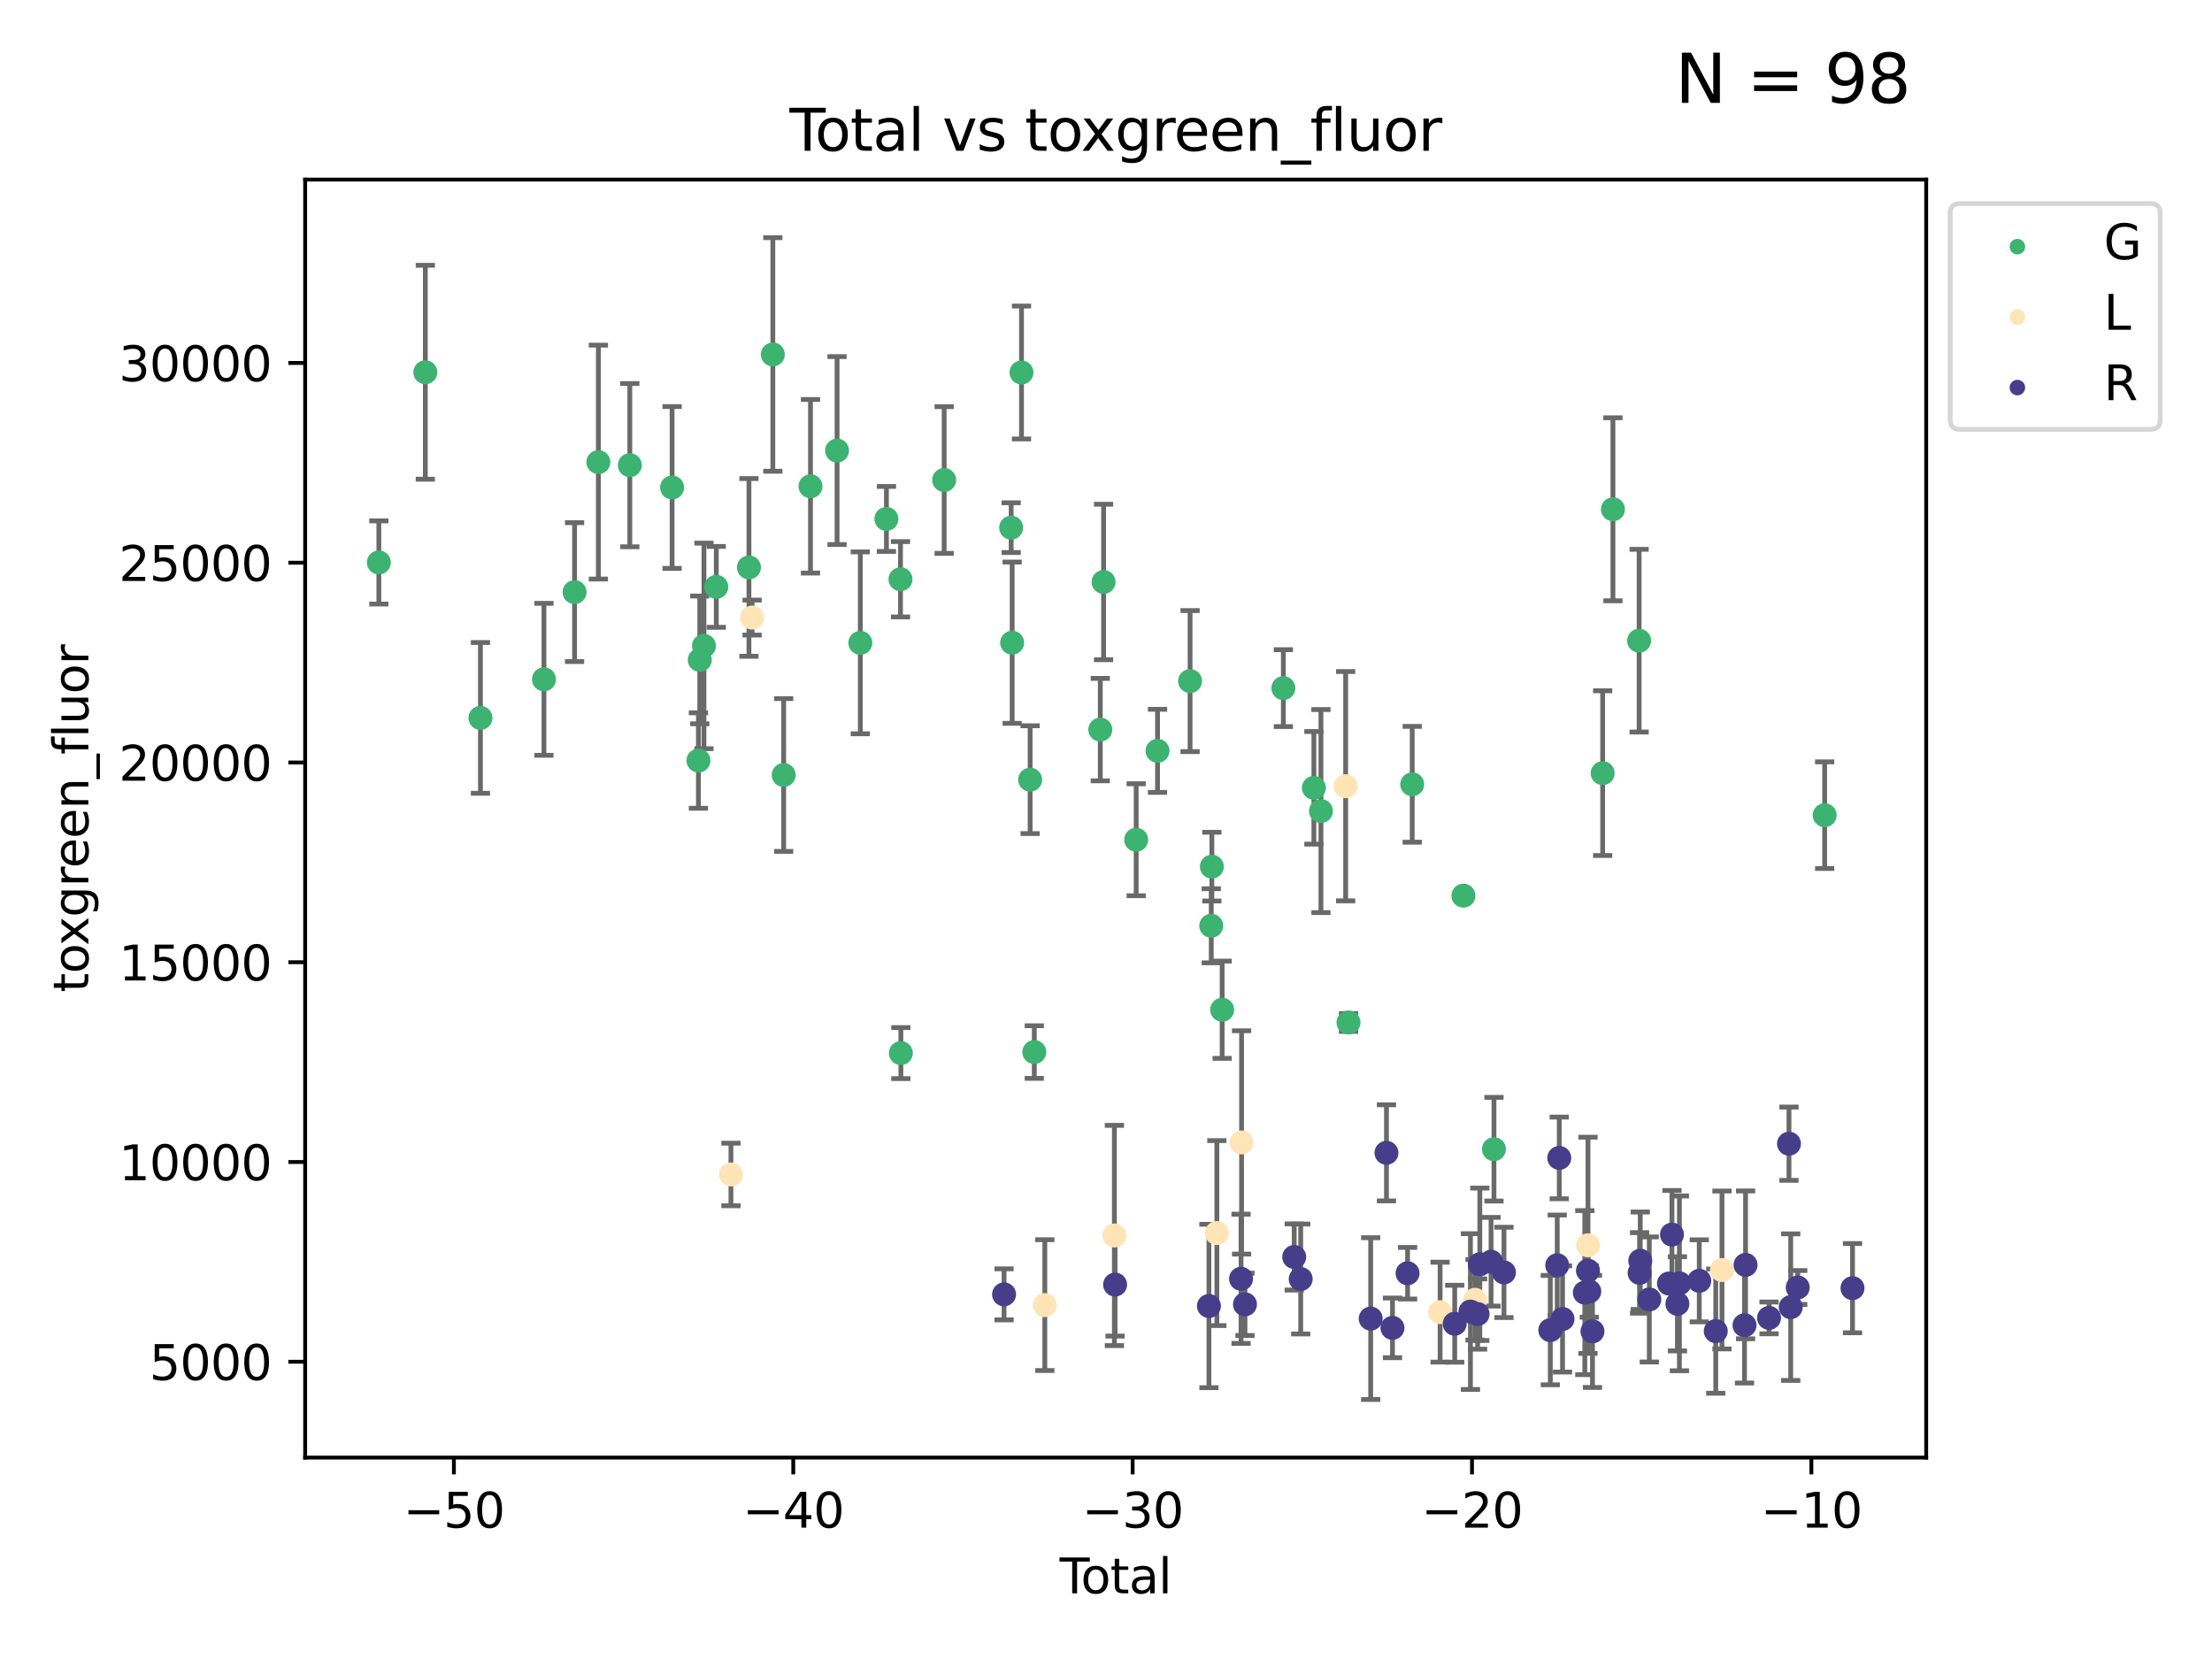 <?xml version="1.0" encoding="utf-8" standalone="no"?>
<!DOCTYPE svg PUBLIC "-//W3C//DTD SVG 1.1//EN"
  "http://www.w3.org/Graphics/SVG/1.1/DTD/svg11.dtd">
<svg xmlns:xlink="http://www.w3.org/1999/xlink" width="460.8pt" height="345.6pt" viewBox="0 0 460.8 345.6" xmlns="http://www.w3.org/2000/svg" version="1.1">
 <defs>
  <style type="text/css">*{stroke-linejoin: round; stroke-linecap: butt}</style>
 </defs>
 <g id="figure_1">
  <g id="patch_1">
   <path d="M 0 345.6 
L 460.8 345.6 
L 460.8 0 
L 0 0 
z
" style="fill: #ffffff"/>
  </g>
  <g id="axes_1">
   <g id="patch_2">
    <path d="M 63.571 303.64 
L 401.26 303.64 
L 401.26 37.411 
L 63.571 37.411 
z
" style="fill: #ffffff"/>
   </g>
   <g id="PathCollection_1">
    <defs>
     <path id="m007ee33a70" d="M 0 1.118 
C 0.297 1.118 0.581 1 0.791 0.791 
C 1 0.581 1.118 0.297 1.118 0 
C 1.118 -0.297 1 -0.581 0.791 -0.791 
C 0.581 -1 0.297 -1.118 0 -1.118 
C -0.297 -1.118 -0.581 -1 -0.791 -0.791 
C -1 -0.581 -1.118 -0.297 -1.118 0 
C -1.118 0.297 -1 0.581 -0.791 0.791 
C -0.581 1 -0.297 1.118 0 1.118 
z
" style="stroke: #3cb371"/>
    </defs>
    <g clip-path="url(#peb71cac184)">
     <use xlink:href="#m007ee33a70" x="78.921" y="117.169" style="fill: #3cb371; stroke: #3cb371"/>
     <use xlink:href="#m007ee33a70" x="88.605" y="77.549" style="fill: #3cb371; stroke: #3cb371"/>
     <use xlink:href="#m007ee33a70" x="100.086" y="149.555" style="fill: #3cb371; stroke: #3cb371"/>
     <use xlink:href="#m007ee33a70" x="113.318" y="141.511" style="fill: #3cb371; stroke: #3cb371"/>
     <use xlink:href="#m007ee33a70" x="119.694" y="123.35" style="fill: #3cb371; stroke: #3cb371"/>
     <use xlink:href="#m007ee33a70" x="124.652" y="96.267" style="fill: #3cb371; stroke: #3cb371"/>
     <use xlink:href="#m007ee33a70" x="131.203" y="96.902" style="fill: #3cb371; stroke: #3cb371"/>
     <use xlink:href="#m007ee33a70" x="140.009" y="101.551" style="fill: #3cb371; stroke: #3cb371"/>
     <use xlink:href="#m007ee33a70" x="145.494" y="158.436" style="fill: #3cb371; stroke: #3cb371"/>
     <use xlink:href="#m007ee33a70" x="145.776" y="137.47" style="fill: #3cb371; stroke: #3cb371"/>
     <use xlink:href="#m007ee33a70" x="146.647" y="134.556" style="fill: #3cb371; stroke: #3cb371"/>
     <use xlink:href="#m007ee33a70" x="149.215" y="122.254" style="fill: #3cb371; stroke: #3cb371"/>
     <use xlink:href="#m007ee33a70" x="156.02" y="118.204" style="fill: #3cb371; stroke: #3cb371"/>
     <use xlink:href="#m007ee33a70" x="160.997" y="73.84" style="fill: #3cb371; stroke: #3cb371"/>
     <use xlink:href="#m007ee33a70" x="163.257" y="161.445" style="fill: #3cb371; stroke: #3cb371"/>
     <use xlink:href="#m007ee33a70" x="168.841" y="101.3" style="fill: #3cb371; stroke: #3cb371"/>
     <use xlink:href="#m007ee33a70" x="174.375" y="93.864" style="fill: #3cb371; stroke: #3cb371"/>
     <use xlink:href="#m007ee33a70" x="179.22" y="133.918" style="fill: #3cb371; stroke: #3cb371"/>
     <use xlink:href="#m007ee33a70" x="184.66" y="108.103" style="fill: #3cb371; stroke: #3cb371"/>
     <use xlink:href="#m007ee33a70" x="187.59" y="120.665" style="fill: #3cb371; stroke: #3cb371"/>
     <use xlink:href="#m007ee33a70" x="187.667" y="219.376" style="fill: #3cb371; stroke: #3cb371"/>
     <use xlink:href="#m007ee33a70" x="196.689" y="99.993" style="fill: #3cb371; stroke: #3cb371"/>
     <use xlink:href="#m007ee33a70" x="210.644" y="109.92" style="fill: #3cb371; stroke: #3cb371"/>
     <use xlink:href="#m007ee33a70" x="210.848" y="133.886" style="fill: #3cb371; stroke: #3cb371"/>
     <use xlink:href="#m007ee33a70" x="212.797" y="77.6" style="fill: #3cb371; stroke: #3cb371"/>
     <use xlink:href="#m007ee33a70" x="214.596" y="162.421" style="fill: #3cb371; stroke: #3cb371"/>
     <use xlink:href="#m007ee33a70" x="215.462" y="219.161" style="fill: #3cb371; stroke: #3cb371"/>
     <use xlink:href="#m007ee33a70" x="229.211" y="151.99" style="fill: #3cb371; stroke: #3cb371"/>
     <use xlink:href="#m007ee33a70" x="229.896" y="121.236" style="fill: #3cb371; stroke: #3cb371"/>
     <use xlink:href="#m007ee33a70" x="236.688" y="174.936" style="fill: #3cb371; stroke: #3cb371"/>
     <use xlink:href="#m007ee33a70" x="241.136" y="156.412" style="fill: #3cb371; stroke: #3cb371"/>
     <use xlink:href="#m007ee33a70" x="247.914" y="141.884" style="fill: #3cb371; stroke: #3cb371"/>
     <use xlink:href="#m007ee33a70" x="252.325" y="192.857" style="fill: #3cb371; stroke: #3cb371"/>
     <use xlink:href="#m007ee33a70" x="252.453" y="180.534" style="fill: #3cb371; stroke: #3cb371"/>
     <use xlink:href="#m007ee33a70" x="254.597" y="210.345" style="fill: #3cb371; stroke: #3cb371"/>
     <use xlink:href="#m007ee33a70" x="267.346" y="143.35" style="fill: #3cb371; stroke: #3cb371"/>
     <use xlink:href="#m007ee33a70" x="273.709" y="164.117" style="fill: #3cb371; stroke: #3cb371"/>
     <use xlink:href="#m007ee33a70" x="275.176" y="168.962" style="fill: #3cb371; stroke: #3cb371"/>
     <use xlink:href="#m007ee33a70" x="280.918" y="213.001" style="fill: #3cb371; stroke: #3cb371"/>
     <use xlink:href="#m007ee33a70" x="294.192" y="163.384" style="fill: #3cb371; stroke: #3cb371"/>
     <use xlink:href="#m007ee33a70" x="304.854" y="186.585" style="fill: #3cb371; stroke: #3cb371"/>
     <use xlink:href="#m007ee33a70" x="311.22" y="239.396" style="fill: #3cb371; stroke: #3cb371"/>
     <use xlink:href="#m007ee33a70" x="333.863" y="161.062" style="fill: #3cb371; stroke: #3cb371"/>
     <use xlink:href="#m007ee33a70" x="336.004" y="106.089" style="fill: #3cb371; stroke: #3cb371"/>
     <use xlink:href="#m007ee33a70" x="341.46" y="133.465" style="fill: #3cb371; stroke: #3cb371"/>
     <use xlink:href="#m007ee33a70" x="380.113" y="169.82" style="fill: #3cb371; stroke: #3cb371"/>
    </g>
   </g>
   <g id="PathCollection_2">
    <defs>
     <path id="mb565a4cf6a" d="M 0 1.118 
C 0.297 1.118 0.581 1 0.791 0.791 
C 1 0.581 1.118 0.297 1.118 0 
C 1.118 -0.297 1 -0.581 0.791 -0.791 
C 0.581 -1 0.297 -1.118 0 -1.118 
C -0.297 -1.118 -0.581 -1 -0.791 -0.791 
C -1 -0.581 -1.118 -0.297 -1.118 0 
C -1.118 0.297 -1 0.581 -0.791 0.791 
C -0.581 1 -0.297 1.118 0 1.118 
z
" style="stroke: #ffe4b5"/>
    </defs>
    <g clip-path="url(#peb71cac184)">
     <use xlink:href="#mb565a4cf6a" x="152.27" y="244.665" style="fill: #ffe4b5; stroke: #ffe4b5"/>
     <use xlink:href="#mb565a4cf6a" x="156.677" y="128.654" style="fill: #ffe4b5; stroke: #ffe4b5"/>
     <use xlink:href="#mb565a4cf6a" x="217.655" y="271.877" style="fill: #ffe4b5; stroke: #ffe4b5"/>
     <use xlink:href="#mb565a4cf6a" x="232.15" y="257.372" style="fill: #ffe4b5; stroke: #ffe4b5"/>
     <use xlink:href="#mb565a4cf6a" x="253.494" y="256.873" style="fill: #ffe4b5; stroke: #ffe4b5"/>
     <use xlink:href="#mb565a4cf6a" x="258.642" y="237.985" style="fill: #ffe4b5; stroke: #ffe4b5"/>
     <use xlink:href="#mb565a4cf6a" x="280.324" y="163.778" style="fill: #ffe4b5; stroke: #ffe4b5"/>
     <use xlink:href="#mb565a4cf6a" x="300" y="273.342" style="fill: #ffe4b5; stroke: #ffe4b5"/>
     <use xlink:href="#mb565a4cf6a" x="307.275" y="270.774" style="fill: #ffe4b5; stroke: #ffe4b5"/>
     <use xlink:href="#mb565a4cf6a" x="330.81" y="259.419" style="fill: #ffe4b5; stroke: #ffe4b5"/>
     <use xlink:href="#mb565a4cf6a" x="358.719" y="264.561" style="fill: #ffe4b5; stroke: #ffe4b5"/>
    </g>
   </g>
   <g id="PathCollection_3">
    <defs>
     <path id="mf72f2e430c" d="M 0 1.118 
C 0.297 1.118 0.581 1 0.791 0.791 
C 1 0.581 1.118 0.297 1.118 0 
C 1.118 -0.297 1 -0.581 0.791 -0.791 
C 0.581 -1 0.297 -1.118 0 -1.118 
C -0.297 -1.118 -0.581 -1 -0.791 -0.791 
C -1 -0.581 -1.118 -0.297 -1.118 0 
C -1.118 0.297 -1 0.581 -0.791 0.791 
C -0.581 1 -0.297 1.118 0 1.118 
z
" style="stroke: #483d8b"/>
    </defs>
    <g clip-path="url(#peb71cac184)">
     <use xlink:href="#mf72f2e430c" x="209.162" y="269.639" style="fill: #483d8b; stroke: #483d8b"/>
     <use xlink:href="#mf72f2e430c" x="232.291" y="267.606" style="fill: #483d8b; stroke: #483d8b"/>
     <use xlink:href="#mf72f2e430c" x="251.843" y="272.066" style="fill: #483d8b; stroke: #483d8b"/>
     <use xlink:href="#mf72f2e430c" x="258.533" y="266.394" style="fill: #483d8b; stroke: #483d8b"/>
     <use xlink:href="#mf72f2e430c" x="259.349" y="271.716" style="fill: #483d8b; stroke: #483d8b"/>
     <use xlink:href="#mf72f2e430c" x="269.609" y="261.849" style="fill: #483d8b; stroke: #483d8b"/>
     <use xlink:href="#mf72f2e430c" x="270.959" y="266.441" style="fill: #483d8b; stroke: #483d8b"/>
     <use xlink:href="#mf72f2e430c" x="285.539" y="274.688" style="fill: #483d8b; stroke: #483d8b"/>
     <use xlink:href="#mf72f2e430c" x="288.826" y="240.155" style="fill: #483d8b; stroke: #483d8b"/>
     <use xlink:href="#mf72f2e430c" x="290.08" y="276.62" style="fill: #483d8b; stroke: #483d8b"/>
     <use xlink:href="#mf72f2e430c" x="293.224" y="265.238" style="fill: #483d8b; stroke: #483d8b"/>
     <use xlink:href="#mf72f2e430c" x="303.041" y="275.758" style="fill: #483d8b; stroke: #483d8b"/>
     <use xlink:href="#mf72f2e430c" x="306.318" y="273.223" style="fill: #483d8b; stroke: #483d8b"/>
     <use xlink:href="#mf72f2e430c" x="307.812" y="273.736" style="fill: #483d8b; stroke: #483d8b"/>
     <use xlink:href="#mf72f2e430c" x="308.273" y="263.376" style="fill: #483d8b; stroke: #483d8b"/>
     <use xlink:href="#mf72f2e430c" x="310.615" y="262.845" style="fill: #483d8b; stroke: #483d8b"/>
     <use xlink:href="#mf72f2e430c" x="313.307" y="265.066" style="fill: #483d8b; stroke: #483d8b"/>
     <use xlink:href="#mf72f2e430c" x="322.957" y="277.087" style="fill: #483d8b; stroke: #483d8b"/>
     <use xlink:href="#mf72f2e430c" x="324.399" y="263.574" style="fill: #483d8b; stroke: #483d8b"/>
     <use xlink:href="#mf72f2e430c" x="324.822" y="241.219" style="fill: #483d8b; stroke: #483d8b"/>
     <use xlink:href="#mf72f2e430c" x="325.505" y="274.765" style="fill: #483d8b; stroke: #483d8b"/>
     <use xlink:href="#mf72f2e430c" x="330.146" y="269.278" style="fill: #483d8b; stroke: #483d8b"/>
     <use xlink:href="#mf72f2e430c" x="330.802" y="264.696" style="fill: #483d8b; stroke: #483d8b"/>
     <use xlink:href="#mf72f2e430c" x="331.078" y="269.022" style="fill: #483d8b; stroke: #483d8b"/>
     <use xlink:href="#mf72f2e430c" x="331.741" y="277.349" style="fill: #483d8b; stroke: #483d8b"/>
     <use xlink:href="#mf72f2e430c" x="341.552" y="265.17" style="fill: #483d8b; stroke: #483d8b"/>
     <use xlink:href="#mf72f2e430c" x="341.696" y="262.632" style="fill: #483d8b; stroke: #483d8b"/>
     <use xlink:href="#mf72f2e430c" x="343.579" y="270.697" style="fill: #483d8b; stroke: #483d8b"/>
     <use xlink:href="#mf72f2e430c" x="347.67" y="267.382" style="fill: #483d8b; stroke: #483d8b"/>
     <use xlink:href="#mf72f2e430c" x="348.301" y="257.184" style="fill: #483d8b; stroke: #483d8b"/>
     <use xlink:href="#mf72f2e430c" x="349.435" y="271.611" style="fill: #483d8b; stroke: #483d8b"/>
     <use xlink:href="#mf72f2e430c" x="349.853" y="267.347" style="fill: #483d8b; stroke: #483d8b"/>
     <use xlink:href="#mf72f2e430c" x="353.987" y="266.82" style="fill: #483d8b; stroke: #483d8b"/>
     <use xlink:href="#mf72f2e430c" x="357.424" y="277.297" style="fill: #483d8b; stroke: #483d8b"/>
     <use xlink:href="#mf72f2e430c" x="363.415" y="276.072" style="fill: #483d8b; stroke: #483d8b"/>
     <use xlink:href="#mf72f2e430c" x="363.634" y="263.496" style="fill: #483d8b; stroke: #483d8b"/>
     <use xlink:href="#mf72f2e430c" x="368.526" y="274.546" style="fill: #483d8b; stroke: #483d8b"/>
     <use xlink:href="#mf72f2e430c" x="372.68" y="238.254" style="fill: #483d8b; stroke: #483d8b"/>
     <use xlink:href="#mf72f2e430c" x="373.041" y="272.303" style="fill: #483d8b; stroke: #483d8b"/>
     <use xlink:href="#mf72f2e430c" x="374.499" y="268.207" style="fill: #483d8b; stroke: #483d8b"/>
     <use xlink:href="#mf72f2e430c" x="385.911" y="268.343" style="fill: #483d8b; stroke: #483d8b"/>
    </g>
   </g>
   <g id="matplotlib.axis_1">
    <g id="xtick_1">
     <g id="line2d_1">
      <defs>
       <path id="mcaf9e3066d" d="M 0 0 
L 0 3.5 
" style="stroke: #000000; stroke-width: 0.8"/>
      </defs>
      <g>
       <use xlink:href="#mcaf9e3066d" x="94.555" y="303.64" style="stroke: #000000; stroke-width: 0.8"/>
      </g>
     </g>
     <g id="text_1">
      <!-- −50 -->
      <g transform="translate(84.003 318.238)scale(0.1 -0.1)">
       <defs>
        <path id="DejaVuSans-2212" d="M 678 2272 
L 4684 2272 
L 4684 1741 
L 678 1741 
L 678 2272 
z
" transform="scale(0.016)"/>
        <path id="DejaVuSans-35" d="M 691 4666 
L 3169 4666 
L 3169 4134 
L 1269 4134 
L 1269 2991 
Q 1406 3038 1543 3061 
Q 1681 3084 1819 3084 
Q 2600 3084 3056 2656 
Q 3513 2228 3513 1497 
Q 3513 744 3044 326 
Q 2575 -91 1722 -91 
Q 1428 -91 1123 -41 
Q 819 9 494 109 
L 494 744 
Q 775 591 1075 516 
Q 1375 441 1709 441 
Q 2250 441 2565 725 
Q 2881 1009 2881 1497 
Q 2881 1984 2565 2268 
Q 2250 2553 1709 2553 
Q 1456 2553 1204 2497 
Q 953 2441 691 2322 
L 691 4666 
z
" transform="scale(0.016)"/>
        <path id="DejaVuSans-30" d="M 2034 4250 
Q 1547 4250 1301 3770 
Q 1056 3291 1056 2328 
Q 1056 1369 1301 889 
Q 1547 409 2034 409 
Q 2525 409 2770 889 
Q 3016 1369 3016 2328 
Q 3016 3291 2770 3770 
Q 2525 4250 2034 4250 
z
M 2034 4750 
Q 2819 4750 3233 4129 
Q 3647 3509 3647 2328 
Q 3647 1150 3233 529 
Q 2819 -91 2034 -91 
Q 1250 -91 836 529 
Q 422 1150 422 2328 
Q 422 3509 836 4129 
Q 1250 4750 2034 4750 
z
" transform="scale(0.016)"/>
       </defs>
       <use xlink:href="#DejaVuSans-2212"/>
       <use xlink:href="#DejaVuSans-35" x="83.789"/>
       <use xlink:href="#DejaVuSans-30" x="147.412"/>
      </g>
     </g>
    </g>
    <g id="xtick_2">
     <g id="line2d_2">
      <g>
       <use xlink:href="#mcaf9e3066d" x="165.252" y="303.64" style="stroke: #000000; stroke-width: 0.8"/>
      </g>
     </g>
     <g id="text_2">
      <!-- −40 -->
      <g transform="translate(154.7 318.238)scale(0.1 -0.1)">
       <defs>
        <path id="DejaVuSans-34" d="M 2419 4116 
L 825 1625 
L 2419 1625 
L 2419 4116 
z
M 2253 4666 
L 3047 4666 
L 3047 1625 
L 3713 1625 
L 3713 1100 
L 3047 1100 
L 3047 0 
L 2419 0 
L 2419 1100 
L 313 1100 
L 313 1709 
L 2253 4666 
z
" transform="scale(0.016)"/>
       </defs>
       <use xlink:href="#DejaVuSans-2212"/>
       <use xlink:href="#DejaVuSans-34" x="83.789"/>
       <use xlink:href="#DejaVuSans-30" x="147.412"/>
      </g>
     </g>
    </g>
    <g id="xtick_3">
     <g id="line2d_3">
      <g>
       <use xlink:href="#mcaf9e3066d" x="235.949" y="303.64" style="stroke: #000000; stroke-width: 0.8"/>
      </g>
     </g>
     <g id="text_3">
      <!-- −30 -->
      <g transform="translate(225.396 318.238)scale(0.1 -0.1)">
       <defs>
        <path id="DejaVuSans-33" d="M 2597 2516 
Q 3050 2419 3304 2112 
Q 3559 1806 3559 1356 
Q 3559 666 3084 287 
Q 2609 -91 1734 -91 
Q 1441 -91 1130 -33 
Q 819 25 488 141 
L 488 750 
Q 750 597 1062 519 
Q 1375 441 1716 441 
Q 2309 441 2620 675 
Q 2931 909 2931 1356 
Q 2931 1769 2642 2001 
Q 2353 2234 1838 2234 
L 1294 2234 
L 1294 2753 
L 1863 2753 
Q 2328 2753 2575 2939 
Q 2822 3125 2822 3475 
Q 2822 3834 2567 4026 
Q 2313 4219 1838 4219 
Q 1578 4219 1281 4162 
Q 984 4106 628 3988 
L 628 4550 
Q 988 4650 1302 4700 
Q 1616 4750 1894 4750 
Q 2613 4750 3031 4423 
Q 3450 4097 3450 3541 
Q 3450 3153 3228 2886 
Q 3006 2619 2597 2516 
z
" transform="scale(0.016)"/>
       </defs>
       <use xlink:href="#DejaVuSans-2212"/>
       <use xlink:href="#DejaVuSans-33" x="83.789"/>
       <use xlink:href="#DejaVuSans-30" x="147.412"/>
      </g>
     </g>
    </g>
    <g id="xtick_4">
     <g id="line2d_4">
      <g>
       <use xlink:href="#mcaf9e3066d" x="306.645" y="303.64" style="stroke: #000000; stroke-width: 0.8"/>
      </g>
     </g>
     <g id="text_4">
      <!-- −20 -->
      <g transform="translate(296.093 318.238)scale(0.1 -0.1)">
       <defs>
        <path id="DejaVuSans-32" d="M 1228 531 
L 3431 531 
L 3431 0 
L 469 0 
L 469 531 
Q 828 903 1448 1529 
Q 2069 2156 2228 2338 
Q 2531 2678 2651 2914 
Q 2772 3150 2772 3378 
Q 2772 3750 2511 3984 
Q 2250 4219 1831 4219 
Q 1534 4219 1204 4116 
Q 875 4013 500 3803 
L 500 4441 
Q 881 4594 1212 4672 
Q 1544 4750 1819 4750 
Q 2544 4750 2975 4387 
Q 3406 4025 3406 3419 
Q 3406 3131 3298 2873 
Q 3191 2616 2906 2266 
Q 2828 2175 2409 1742 
Q 1991 1309 1228 531 
z
" transform="scale(0.016)"/>
       </defs>
       <use xlink:href="#DejaVuSans-2212"/>
       <use xlink:href="#DejaVuSans-32" x="83.789"/>
       <use xlink:href="#DejaVuSans-30" x="147.412"/>
      </g>
     </g>
    </g>
    <g id="xtick_5">
     <g id="line2d_5">
      <g>
       <use xlink:href="#mcaf9e3066d" x="377.342" y="303.64" style="stroke: #000000; stroke-width: 0.8"/>
      </g>
     </g>
     <g id="text_5">
      <!-- −10 -->
      <g transform="translate(366.79 318.238)scale(0.1 -0.1)">
       <defs>
        <path id="DejaVuSans-31" d="M 794 531 
L 1825 531 
L 1825 4091 
L 703 3866 
L 703 4441 
L 1819 4666 
L 2450 4666 
L 2450 531 
L 3481 531 
L 3481 0 
L 794 0 
L 794 531 
z
" transform="scale(0.016)"/>
       </defs>
       <use xlink:href="#DejaVuSans-2212"/>
       <use xlink:href="#DejaVuSans-31" x="83.789"/>
       <use xlink:href="#DejaVuSans-30" x="147.412"/>
      </g>
     </g>
    </g>
    <g id="text_6">
     <!-- Total -->
     <g transform="translate(220.739 331.917)scale(0.1 -0.1)">
      <defs>
       <path id="DejaVuSans-54" d="M -19 4666 
L 3928 4666 
L 3928 4134 
L 2272 4134 
L 2272 0 
L 1638 0 
L 1638 4134 
L -19 4134 
L -19 4666 
z
" transform="scale(0.016)"/>
       <path id="DejaVuSans-6f" d="M 1959 3097 
Q 1497 3097 1228 2736 
Q 959 2375 959 1747 
Q 959 1119 1226 758 
Q 1494 397 1959 397 
Q 2419 397 2687 759 
Q 2956 1122 2956 1747 
Q 2956 2369 2687 2733 
Q 2419 3097 1959 3097 
z
M 1959 3584 
Q 2709 3584 3137 3096 
Q 3566 2609 3566 1747 
Q 3566 888 3137 398 
Q 2709 -91 1959 -91 
Q 1206 -91 779 398 
Q 353 888 353 1747 
Q 353 2609 779 3096 
Q 1206 3584 1959 3584 
z
" transform="scale(0.016)"/>
       <path id="DejaVuSans-74" d="M 1172 4494 
L 1172 3500 
L 2356 3500 
L 2356 3053 
L 1172 3053 
L 1172 1153 
Q 1172 725 1289 603 
Q 1406 481 1766 481 
L 2356 481 
L 2356 0 
L 1766 0 
Q 1100 0 847 248 
Q 594 497 594 1153 
L 594 3053 
L 172 3053 
L 172 3500 
L 594 3500 
L 594 4494 
L 1172 4494 
z
" transform="scale(0.016)"/>
       <path id="DejaVuSans-61" d="M 2194 1759 
Q 1497 1759 1228 1600 
Q 959 1441 959 1056 
Q 959 750 1161 570 
Q 1363 391 1709 391 
Q 2188 391 2477 730 
Q 2766 1069 2766 1631 
L 2766 1759 
L 2194 1759 
z
M 3341 1997 
L 3341 0 
L 2766 0 
L 2766 531 
Q 2569 213 2275 61 
Q 1981 -91 1556 -91 
Q 1019 -91 701 211 
Q 384 513 384 1019 
Q 384 1609 779 1909 
Q 1175 2209 1959 2209 
L 2766 2209 
L 2766 2266 
Q 2766 2663 2505 2880 
Q 2244 3097 1772 3097 
Q 1472 3097 1187 3025 
Q 903 2953 641 2809 
L 641 3341 
Q 956 3463 1253 3523 
Q 1550 3584 1831 3584 
Q 2591 3584 2966 3190 
Q 3341 2797 3341 1997 
z
" transform="scale(0.016)"/>
       <path id="DejaVuSans-6c" d="M 603 4863 
L 1178 4863 
L 1178 0 
L 603 0 
L 603 4863 
z
" transform="scale(0.016)"/>
      </defs>
      <use xlink:href="#DejaVuSans-54"/>
      <use xlink:href="#DejaVuSans-6f" x="44.084"/>
      <use xlink:href="#DejaVuSans-74" x="105.266"/>
      <use xlink:href="#DejaVuSans-61" x="144.475"/>
      <use xlink:href="#DejaVuSans-6c" x="205.754"/>
     </g>
    </g>
   </g>
   <g id="matplotlib.axis_2">
    <g id="ytick_1">
     <g id="line2d_6">
      <defs>
       <path id="m858abdbd47" d="M 0 0 
L -3.5 0 
" style="stroke: #000000; stroke-width: 0.8"/>
      </defs>
      <g>
       <use xlink:href="#m858abdbd47" x="63.571" y="283.678" style="stroke: #000000; stroke-width: 0.8"/>
      </g>
     </g>
     <g id="text_7">
      <!-- 5000 -->
      <g transform="translate(31.121 287.477)scale(0.1 -0.1)">
       <use xlink:href="#DejaVuSans-35"/>
       <use xlink:href="#DejaVuSans-30" x="63.623"/>
       <use xlink:href="#DejaVuSans-30" x="127.246"/>
       <use xlink:href="#DejaVuSans-30" x="190.869"/>
      </g>
     </g>
    </g>
    <g id="ytick_2">
     <g id="line2d_7">
      <g>
       <use xlink:href="#m858abdbd47" x="63.571" y="242.064" style="stroke: #000000; stroke-width: 0.8"/>
      </g>
     </g>
     <g id="text_8">
      <!-- 10000 -->
      <g transform="translate(24.759 245.864)scale(0.1 -0.1)">
       <use xlink:href="#DejaVuSans-31"/>
       <use xlink:href="#DejaVuSans-30" x="63.623"/>
       <use xlink:href="#DejaVuSans-30" x="127.246"/>
       <use xlink:href="#DejaVuSans-30" x="190.869"/>
       <use xlink:href="#DejaVuSans-30" x="254.492"/>
      </g>
     </g>
    </g>
    <g id="ytick_3">
     <g id="line2d_8">
      <g>
       <use xlink:href="#m858abdbd47" x="63.571" y="200.45" style="stroke: #000000; stroke-width: 0.8"/>
      </g>
     </g>
     <g id="text_9">
      <!-- 15000 -->
      <g transform="translate(24.759 204.25)scale(0.1 -0.1)">
       <use xlink:href="#DejaVuSans-31"/>
       <use xlink:href="#DejaVuSans-35" x="63.623"/>
       <use xlink:href="#DejaVuSans-30" x="127.246"/>
       <use xlink:href="#DejaVuSans-30" x="190.869"/>
       <use xlink:href="#DejaVuSans-30" x="254.492"/>
      </g>
     </g>
    </g>
    <g id="ytick_4">
     <g id="line2d_9">
      <g>
       <use xlink:href="#m858abdbd47" x="63.571" y="158.837" style="stroke: #000000; stroke-width: 0.8"/>
      </g>
     </g>
     <g id="text_10">
      <!-- 20000 -->
      <g transform="translate(24.759 162.636)scale(0.1 -0.1)">
       <use xlink:href="#DejaVuSans-32"/>
       <use xlink:href="#DejaVuSans-30" x="63.623"/>
       <use xlink:href="#DejaVuSans-30" x="127.246"/>
       <use xlink:href="#DejaVuSans-30" x="190.869"/>
       <use xlink:href="#DejaVuSans-30" x="254.492"/>
      </g>
     </g>
    </g>
    <g id="ytick_5">
     <g id="line2d_10">
      <g>
       <use xlink:href="#m858abdbd47" x="63.571" y="117.223" style="stroke: #000000; stroke-width: 0.8"/>
      </g>
     </g>
     <g id="text_11">
      <!-- 25000 -->
      <g transform="translate(24.759 121.022)scale(0.1 -0.1)">
       <use xlink:href="#DejaVuSans-32"/>
       <use xlink:href="#DejaVuSans-35" x="63.623"/>
       <use xlink:href="#DejaVuSans-30" x="127.246"/>
       <use xlink:href="#DejaVuSans-30" x="190.869"/>
       <use xlink:href="#DejaVuSans-30" x="254.492"/>
      </g>
     </g>
    </g>
    <g id="ytick_6">
     <g id="line2d_11">
      <g>
       <use xlink:href="#m858abdbd47" x="63.571" y="75.609" style="stroke: #000000; stroke-width: 0.8"/>
      </g>
     </g>
     <g id="text_12">
      <!-- 30000 -->
      <g transform="translate(24.759 79.408)scale(0.1 -0.1)">
       <use xlink:href="#DejaVuSans-33"/>
       <use xlink:href="#DejaVuSans-30" x="63.623"/>
       <use xlink:href="#DejaVuSans-30" x="127.246"/>
       <use xlink:href="#DejaVuSans-30" x="190.869"/>
       <use xlink:href="#DejaVuSans-30" x="254.492"/>
      </g>
     </g>
    </g>
    <g id="text_13">
     <!-- toxgreen_fluor -->
     <g transform="translate(18.401 206.72)rotate(-90)scale(0.1 -0.1)">
      <defs>
       <path id="DejaVuSans-78" d="M 3513 3500 
L 2247 1797 
L 3578 0 
L 2900 0 
L 1881 1375 
L 863 0 
L 184 0 
L 1544 1831 
L 300 3500 
L 978 3500 
L 1906 2253 
L 2834 3500 
L 3513 3500 
z
" transform="scale(0.016)"/>
       <path id="DejaVuSans-67" d="M 2906 1791 
Q 2906 2416 2648 2759 
Q 2391 3103 1925 3103 
Q 1463 3103 1205 2759 
Q 947 2416 947 1791 
Q 947 1169 1205 825 
Q 1463 481 1925 481 
Q 2391 481 2648 825 
Q 2906 1169 2906 1791 
z
M 3481 434 
Q 3481 -459 3084 -895 
Q 2688 -1331 1869 -1331 
Q 1566 -1331 1297 -1286 
Q 1028 -1241 775 -1147 
L 775 -588 
Q 1028 -725 1275 -790 
Q 1522 -856 1778 -856 
Q 2344 -856 2625 -561 
Q 2906 -266 2906 331 
L 2906 616 
Q 2728 306 2450 153 
Q 2172 0 1784 0 
Q 1141 0 747 490 
Q 353 981 353 1791 
Q 353 2603 747 3093 
Q 1141 3584 1784 3584 
Q 2172 3584 2450 3431 
Q 2728 3278 2906 2969 
L 2906 3500 
L 3481 3500 
L 3481 434 
z
" transform="scale(0.016)"/>
       <path id="DejaVuSans-72" d="M 2631 2963 
Q 2534 3019 2420 3045 
Q 2306 3072 2169 3072 
Q 1681 3072 1420 2755 
Q 1159 2438 1159 1844 
L 1159 0 
L 581 0 
L 581 3500 
L 1159 3500 
L 1159 2956 
Q 1341 3275 1631 3429 
Q 1922 3584 2338 3584 
Q 2397 3584 2469 3576 
Q 2541 3569 2628 3553 
L 2631 2963 
z
" transform="scale(0.016)"/>
       <path id="DejaVuSans-65" d="M 3597 1894 
L 3597 1613 
L 953 1613 
Q 991 1019 1311 708 
Q 1631 397 2203 397 
Q 2534 397 2845 478 
Q 3156 559 3463 722 
L 3463 178 
Q 3153 47 2828 -22 
Q 2503 -91 2169 -91 
Q 1331 -91 842 396 
Q 353 884 353 1716 
Q 353 2575 817 3079 
Q 1281 3584 2069 3584 
Q 2775 3584 3186 3129 
Q 3597 2675 3597 1894 
z
M 3022 2063 
Q 3016 2534 2758 2815 
Q 2500 3097 2075 3097 
Q 1594 3097 1305 2825 
Q 1016 2553 972 2059 
L 3022 2063 
z
" transform="scale(0.016)"/>
       <path id="DejaVuSans-6e" d="M 3513 2113 
L 3513 0 
L 2938 0 
L 2938 2094 
Q 2938 2591 2744 2837 
Q 2550 3084 2163 3084 
Q 1697 3084 1428 2787 
Q 1159 2491 1159 1978 
L 1159 0 
L 581 0 
L 581 3500 
L 1159 3500 
L 1159 2956 
Q 1366 3272 1645 3428 
Q 1925 3584 2291 3584 
Q 2894 3584 3203 3211 
Q 3513 2838 3513 2113 
z
" transform="scale(0.016)"/>
       <path id="DejaVuSans-5f" d="M 3263 -1063 
L 3263 -1509 
L -63 -1509 
L -63 -1063 
L 3263 -1063 
z
" transform="scale(0.016)"/>
       <path id="DejaVuSans-66" d="M 2375 4863 
L 2375 4384 
L 1825 4384 
Q 1516 4384 1395 4259 
Q 1275 4134 1275 3809 
L 1275 3500 
L 2222 3500 
L 2222 3053 
L 1275 3053 
L 1275 0 
L 697 0 
L 697 3053 
L 147 3053 
L 147 3500 
L 697 3500 
L 697 3744 
Q 697 4328 969 4595 
Q 1241 4863 1831 4863 
L 2375 4863 
z
" transform="scale(0.016)"/>
       <path id="DejaVuSans-75" d="M 544 1381 
L 544 3500 
L 1119 3500 
L 1119 1403 
Q 1119 906 1312 657 
Q 1506 409 1894 409 
Q 2359 409 2629 706 
Q 2900 1003 2900 1516 
L 2900 3500 
L 3475 3500 
L 3475 0 
L 2900 0 
L 2900 538 
Q 2691 219 2414 64 
Q 2138 -91 1772 -91 
Q 1169 -91 856 284 
Q 544 659 544 1381 
z
M 1991 3584 
L 1991 3584 
z
" transform="scale(0.016)"/>
      </defs>
      <use xlink:href="#DejaVuSans-74"/>
      <use xlink:href="#DejaVuSans-6f" x="39.209"/>
      <use xlink:href="#DejaVuSans-78" x="97.266"/>
      <use xlink:href="#DejaVuSans-67" x="156.445"/>
      <use xlink:href="#DejaVuSans-72" x="219.922"/>
      <use xlink:href="#DejaVuSans-65" x="258.785"/>
      <use xlink:href="#DejaVuSans-65" x="320.309"/>
      <use xlink:href="#DejaVuSans-6e" x="381.832"/>
      <use xlink:href="#DejaVuSans-5f" x="445.211"/>
      <use xlink:href="#DejaVuSans-66" x="495.211"/>
      <use xlink:href="#DejaVuSans-6c" x="530.416"/>
      <use xlink:href="#DejaVuSans-75" x="558.199"/>
      <use xlink:href="#DejaVuSans-6f" x="621.578"/>
      <use xlink:href="#DejaVuSans-72" x="682.76"/>
     </g>
    </g>
   </g>
   <g id="LineCollection_1">
    <path d="M 78.921 125.837 
L 78.921 108.501 
" clip-path="url(#peb71cac184)" style="fill: none; stroke: #696969"/>
    <path d="M 88.605 99.829 
L 88.605 55.269 
" clip-path="url(#peb71cac184)" style="fill: none; stroke: #696969"/>
    <path d="M 100.086 165.259 
L 100.086 133.851 
" clip-path="url(#peb71cac184)" style="fill: none; stroke: #696969"/>
    <path d="M 113.318 157.339 
L 113.318 125.684 
" clip-path="url(#peb71cac184)" style="fill: none; stroke: #696969"/>
    <path d="M 119.694 137.815 
L 119.694 108.885 
" clip-path="url(#peb71cac184)" style="fill: none; stroke: #696969"/>
    <path d="M 124.652 120.628 
L 124.652 71.907 
" clip-path="url(#peb71cac184)" style="fill: none; stroke: #696969"/>
    <path d="M 131.203 113.901 
L 131.203 79.903 
" clip-path="url(#peb71cac184)" style="fill: none; stroke: #696969"/>
    <path d="M 140.009 118.406 
L 140.009 84.695 
" clip-path="url(#peb71cac184)" style="fill: none; stroke: #696969"/>
    <path d="M 145.494 168.38 
L 145.494 148.492 
" clip-path="url(#peb71cac184)" style="fill: none; stroke: #696969"/>
    <path d="M 145.776 150.777 
L 145.776 124.163 
" clip-path="url(#peb71cac184)" style="fill: none; stroke: #696969"/>
    <path d="M 146.647 155.963 
L 146.647 113.149 
" clip-path="url(#peb71cac184)" style="fill: none; stroke: #696969"/>
    <path d="M 149.215 130.683 
L 149.215 113.826 
" clip-path="url(#peb71cac184)" style="fill: none; stroke: #696969"/>
    <path d="M 156.02 136.716 
L 156.02 99.691 
" clip-path="url(#peb71cac184)" style="fill: none; stroke: #696969"/>
    <path d="M 160.997 98.167 
L 160.997 49.513 
" clip-path="url(#peb71cac184)" style="fill: none; stroke: #696969"/>
    <path d="M 163.257 177.355 
L 163.257 145.535 
" clip-path="url(#peb71cac184)" style="fill: none; stroke: #696969"/>
    <path d="M 168.841 119.377 
L 168.841 83.223 
" clip-path="url(#peb71cac184)" style="fill: none; stroke: #696969"/>
    <path d="M 174.375 113.437 
L 174.375 74.29 
" clip-path="url(#peb71cac184)" style="fill: none; stroke: #696969"/>
    <path d="M 179.22 152.863 
L 179.22 114.974 
" clip-path="url(#peb71cac184)" style="fill: none; stroke: #696969"/>
    <path d="M 184.66 114.872 
L 184.66 101.334 
" clip-path="url(#peb71cac184)" style="fill: none; stroke: #696969"/>
    <path d="M 187.59 128.51 
L 187.59 112.821 
" clip-path="url(#peb71cac184)" style="fill: none; stroke: #696969"/>
    <path d="M 187.667 224.69 
L 187.667 214.062 
" clip-path="url(#peb71cac184)" style="fill: none; stroke: #696969"/>
    <path d="M 196.689 115.274 
L 196.689 84.713 
" clip-path="url(#peb71cac184)" style="fill: none; stroke: #696969"/>
    <path d="M 210.644 115.102 
L 210.644 104.737 
" clip-path="url(#peb71cac184)" style="fill: none; stroke: #696969"/>
    <path d="M 210.848 150.681 
L 210.848 117.09 
" clip-path="url(#peb71cac184)" style="fill: none; stroke: #696969"/>
    <path d="M 212.797 91.441 
L 212.797 63.759 
" clip-path="url(#peb71cac184)" style="fill: none; stroke: #696969"/>
    <path d="M 214.596 173.651 
L 214.596 151.19 
" clip-path="url(#peb71cac184)" style="fill: none; stroke: #696969"/>
    <path d="M 215.462 224.64 
L 215.462 213.682 
" clip-path="url(#peb71cac184)" style="fill: none; stroke: #696969"/>
    <path d="M 229.211 162.659 
L 229.211 141.322 
" clip-path="url(#peb71cac184)" style="fill: none; stroke: #696969"/>
    <path d="M 229.896 137.428 
L 229.896 105.044 
" clip-path="url(#peb71cac184)" style="fill: none; stroke: #696969"/>
    <path d="M 236.688 186.6 
L 236.688 163.272 
" clip-path="url(#peb71cac184)" style="fill: none; stroke: #696969"/>
    <path d="M 241.136 165.067 
L 241.136 147.757 
" clip-path="url(#peb71cac184)" style="fill: none; stroke: #696969"/>
    <path d="M 247.914 156.575 
L 247.914 127.193 
" clip-path="url(#peb71cac184)" style="fill: none; stroke: #696969"/>
    <path d="M 252.325 200.574 
L 252.325 185.139 
" clip-path="url(#peb71cac184)" style="fill: none; stroke: #696969"/>
    <path d="M 252.453 187.694 
L 252.453 173.375 
" clip-path="url(#peb71cac184)" style="fill: none; stroke: #696969"/>
    <path d="M 254.597 220.477 
L 254.597 200.212 
" clip-path="url(#peb71cac184)" style="fill: none; stroke: #696969"/>
    <path d="M 267.346 151.36 
L 267.346 135.339 
" clip-path="url(#peb71cac184)" style="fill: none; stroke: #696969"/>
    <path d="M 273.709 175.848 
L 273.709 152.386 
" clip-path="url(#peb71cac184)" style="fill: none; stroke: #696969"/>
    <path d="M 275.176 190.111 
L 275.176 147.814 
" clip-path="url(#peb71cac184)" style="fill: none; stroke: #696969"/>
    <path d="M 280.918 214.862 
L 280.918 211.14 
" clip-path="url(#peb71cac184)" style="fill: none; stroke: #696969"/>
    <path d="M 294.192 175.448 
L 294.192 151.32 
" clip-path="url(#peb71cac184)" style="fill: none; stroke: #696969"/>
    <path d="M 304.854 187.361 
L 304.854 185.81 
" clip-path="url(#peb71cac184)" style="fill: none; stroke: #696969"/>
    <path d="M 311.22 250.196 
L 311.22 228.597 
" clip-path="url(#peb71cac184)" style="fill: none; stroke: #696969"/>
    <path d="M 333.863 178.219 
L 333.863 143.905 
" clip-path="url(#peb71cac184)" style="fill: none; stroke: #696969"/>
    <path d="M 336.004 125.153 
L 336.004 87.026 
" clip-path="url(#peb71cac184)" style="fill: none; stroke: #696969"/>
    <path d="M 341.46 152.495 
L 341.46 114.436 
" clip-path="url(#peb71cac184)" style="fill: none; stroke: #696969"/>
    <path d="M 380.113 180.926 
L 380.113 158.713 
" clip-path="url(#peb71cac184)" style="fill: none; stroke: #696969"/>
   </g>
   <g id="line2d_12">
    <defs>
     <path id="m94877ea799" d="M 2 0 
L -2 -0 
" style="stroke: #696969"/>
    </defs>
    <g clip-path="url(#peb71cac184)">
     <use xlink:href="#m94877ea799" x="78.921" y="125.837" style="fill: #696969; stroke: #696969"/>
     <use xlink:href="#m94877ea799" x="88.605" y="99.829" style="fill: #696969; stroke: #696969"/>
     <use xlink:href="#m94877ea799" x="100.086" y="165.259" style="fill: #696969; stroke: #696969"/>
     <use xlink:href="#m94877ea799" x="113.318" y="157.339" style="fill: #696969; stroke: #696969"/>
     <use xlink:href="#m94877ea799" x="119.694" y="137.815" style="fill: #696969; stroke: #696969"/>
     <use xlink:href="#m94877ea799" x="124.652" y="120.628" style="fill: #696969; stroke: #696969"/>
     <use xlink:href="#m94877ea799" x="131.203" y="113.901" style="fill: #696969; stroke: #696969"/>
     <use xlink:href="#m94877ea799" x="140.009" y="118.406" style="fill: #696969; stroke: #696969"/>
     <use xlink:href="#m94877ea799" x="145.494" y="168.38" style="fill: #696969; stroke: #696969"/>
     <use xlink:href="#m94877ea799" x="145.776" y="150.777" style="fill: #696969; stroke: #696969"/>
     <use xlink:href="#m94877ea799" x="146.647" y="155.963" style="fill: #696969; stroke: #696969"/>
     <use xlink:href="#m94877ea799" x="149.215" y="130.683" style="fill: #696969; stroke: #696969"/>
     <use xlink:href="#m94877ea799" x="156.02" y="136.716" style="fill: #696969; stroke: #696969"/>
     <use xlink:href="#m94877ea799" x="160.997" y="98.167" style="fill: #696969; stroke: #696969"/>
     <use xlink:href="#m94877ea799" x="163.257" y="177.355" style="fill: #696969; stroke: #696969"/>
     <use xlink:href="#m94877ea799" x="168.841" y="119.377" style="fill: #696969; stroke: #696969"/>
     <use xlink:href="#m94877ea799" x="174.375" y="113.437" style="fill: #696969; stroke: #696969"/>
     <use xlink:href="#m94877ea799" x="179.22" y="152.863" style="fill: #696969; stroke: #696969"/>
     <use xlink:href="#m94877ea799" x="184.66" y="114.872" style="fill: #696969; stroke: #696969"/>
     <use xlink:href="#m94877ea799" x="187.59" y="128.51" style="fill: #696969; stroke: #696969"/>
     <use xlink:href="#m94877ea799" x="187.667" y="224.69" style="fill: #696969; stroke: #696969"/>
     <use xlink:href="#m94877ea799" x="196.689" y="115.274" style="fill: #696969; stroke: #696969"/>
     <use xlink:href="#m94877ea799" x="210.644" y="115.102" style="fill: #696969; stroke: #696969"/>
     <use xlink:href="#m94877ea799" x="210.848" y="150.681" style="fill: #696969; stroke: #696969"/>
     <use xlink:href="#m94877ea799" x="212.797" y="91.441" style="fill: #696969; stroke: #696969"/>
     <use xlink:href="#m94877ea799" x="214.596" y="173.651" style="fill: #696969; stroke: #696969"/>
     <use xlink:href="#m94877ea799" x="215.462" y="224.64" style="fill: #696969; stroke: #696969"/>
     <use xlink:href="#m94877ea799" x="229.211" y="162.659" style="fill: #696969; stroke: #696969"/>
     <use xlink:href="#m94877ea799" x="229.896" y="137.428" style="fill: #696969; stroke: #696969"/>
     <use xlink:href="#m94877ea799" x="236.688" y="186.6" style="fill: #696969; stroke: #696969"/>
     <use xlink:href="#m94877ea799" x="241.136" y="165.067" style="fill: #696969; stroke: #696969"/>
     <use xlink:href="#m94877ea799" x="247.914" y="156.575" style="fill: #696969; stroke: #696969"/>
     <use xlink:href="#m94877ea799" x="252.325" y="200.574" style="fill: #696969; stroke: #696969"/>
     <use xlink:href="#m94877ea799" x="252.453" y="187.694" style="fill: #696969; stroke: #696969"/>
     <use xlink:href="#m94877ea799" x="254.597" y="220.477" style="fill: #696969; stroke: #696969"/>
     <use xlink:href="#m94877ea799" x="267.346" y="151.36" style="fill: #696969; stroke: #696969"/>
     <use xlink:href="#m94877ea799" x="273.709" y="175.848" style="fill: #696969; stroke: #696969"/>
     <use xlink:href="#m94877ea799" x="275.176" y="190.111" style="fill: #696969; stroke: #696969"/>
     <use xlink:href="#m94877ea799" x="280.918" y="214.862" style="fill: #696969; stroke: #696969"/>
     <use xlink:href="#m94877ea799" x="294.192" y="175.448" style="fill: #696969; stroke: #696969"/>
     <use xlink:href="#m94877ea799" x="304.854" y="187.361" style="fill: #696969; stroke: #696969"/>
     <use xlink:href="#m94877ea799" x="311.22" y="250.196" style="fill: #696969; stroke: #696969"/>
     <use xlink:href="#m94877ea799" x="333.863" y="178.219" style="fill: #696969; stroke: #696969"/>
     <use xlink:href="#m94877ea799" x="336.004" y="125.153" style="fill: #696969; stroke: #696969"/>
     <use xlink:href="#m94877ea799" x="341.46" y="152.495" style="fill: #696969; stroke: #696969"/>
     <use xlink:href="#m94877ea799" x="380.113" y="180.926" style="fill: #696969; stroke: #696969"/>
    </g>
   </g>
   <g id="line2d_13">
    <g clip-path="url(#peb71cac184)">
     <use xlink:href="#m94877ea799" x="78.921" y="108.501" style="fill: #696969; stroke: #696969"/>
     <use xlink:href="#m94877ea799" x="88.605" y="55.269" style="fill: #696969; stroke: #696969"/>
     <use xlink:href="#m94877ea799" x="100.086" y="133.851" style="fill: #696969; stroke: #696969"/>
     <use xlink:href="#m94877ea799" x="113.318" y="125.684" style="fill: #696969; stroke: #696969"/>
     <use xlink:href="#m94877ea799" x="119.694" y="108.885" style="fill: #696969; stroke: #696969"/>
     <use xlink:href="#m94877ea799" x="124.652" y="71.907" style="fill: #696969; stroke: #696969"/>
     <use xlink:href="#m94877ea799" x="131.203" y="79.903" style="fill: #696969; stroke: #696969"/>
     <use xlink:href="#m94877ea799" x="140.009" y="84.695" style="fill: #696969; stroke: #696969"/>
     <use xlink:href="#m94877ea799" x="145.494" y="148.492" style="fill: #696969; stroke: #696969"/>
     <use xlink:href="#m94877ea799" x="145.776" y="124.163" style="fill: #696969; stroke: #696969"/>
     <use xlink:href="#m94877ea799" x="146.647" y="113.149" style="fill: #696969; stroke: #696969"/>
     <use xlink:href="#m94877ea799" x="149.215" y="113.826" style="fill: #696969; stroke: #696969"/>
     <use xlink:href="#m94877ea799" x="156.02" y="99.691" style="fill: #696969; stroke: #696969"/>
     <use xlink:href="#m94877ea799" x="160.997" y="49.513" style="fill: #696969; stroke: #696969"/>
     <use xlink:href="#m94877ea799" x="163.257" y="145.535" style="fill: #696969; stroke: #696969"/>
     <use xlink:href="#m94877ea799" x="168.841" y="83.223" style="fill: #696969; stroke: #696969"/>
     <use xlink:href="#m94877ea799" x="174.375" y="74.29" style="fill: #696969; stroke: #696969"/>
     <use xlink:href="#m94877ea799" x="179.22" y="114.974" style="fill: #696969; stroke: #696969"/>
     <use xlink:href="#m94877ea799" x="184.66" y="101.334" style="fill: #696969; stroke: #696969"/>
     <use xlink:href="#m94877ea799" x="187.59" y="112.821" style="fill: #696969; stroke: #696969"/>
     <use xlink:href="#m94877ea799" x="187.667" y="214.062" style="fill: #696969; stroke: #696969"/>
     <use xlink:href="#m94877ea799" x="196.689" y="84.713" style="fill: #696969; stroke: #696969"/>
     <use xlink:href="#m94877ea799" x="210.644" y="104.737" style="fill: #696969; stroke: #696969"/>
     <use xlink:href="#m94877ea799" x="210.848" y="117.09" style="fill: #696969; stroke: #696969"/>
     <use xlink:href="#m94877ea799" x="212.797" y="63.759" style="fill: #696969; stroke: #696969"/>
     <use xlink:href="#m94877ea799" x="214.596" y="151.19" style="fill: #696969; stroke: #696969"/>
     <use xlink:href="#m94877ea799" x="215.462" y="213.682" style="fill: #696969; stroke: #696969"/>
     <use xlink:href="#m94877ea799" x="229.211" y="141.322" style="fill: #696969; stroke: #696969"/>
     <use xlink:href="#m94877ea799" x="229.896" y="105.044" style="fill: #696969; stroke: #696969"/>
     <use xlink:href="#m94877ea799" x="236.688" y="163.272" style="fill: #696969; stroke: #696969"/>
     <use xlink:href="#m94877ea799" x="241.136" y="147.757" style="fill: #696969; stroke: #696969"/>
     <use xlink:href="#m94877ea799" x="247.914" y="127.193" style="fill: #696969; stroke: #696969"/>
     <use xlink:href="#m94877ea799" x="252.325" y="185.139" style="fill: #696969; stroke: #696969"/>
     <use xlink:href="#m94877ea799" x="252.453" y="173.375" style="fill: #696969; stroke: #696969"/>
     <use xlink:href="#m94877ea799" x="254.597" y="200.212" style="fill: #696969; stroke: #696969"/>
     <use xlink:href="#m94877ea799" x="267.346" y="135.339" style="fill: #696969; stroke: #696969"/>
     <use xlink:href="#m94877ea799" x="273.709" y="152.386" style="fill: #696969; stroke: #696969"/>
     <use xlink:href="#m94877ea799" x="275.176" y="147.814" style="fill: #696969; stroke: #696969"/>
     <use xlink:href="#m94877ea799" x="280.918" y="211.14" style="fill: #696969; stroke: #696969"/>
     <use xlink:href="#m94877ea799" x="294.192" y="151.32" style="fill: #696969; stroke: #696969"/>
     <use xlink:href="#m94877ea799" x="304.854" y="185.81" style="fill: #696969; stroke: #696969"/>
     <use xlink:href="#m94877ea799" x="311.22" y="228.597" style="fill: #696969; stroke: #696969"/>
     <use xlink:href="#m94877ea799" x="333.863" y="143.905" style="fill: #696969; stroke: #696969"/>
     <use xlink:href="#m94877ea799" x="336.004" y="87.026" style="fill: #696969; stroke: #696969"/>
     <use xlink:href="#m94877ea799" x="341.46" y="114.436" style="fill: #696969; stroke: #696969"/>
     <use xlink:href="#m94877ea799" x="380.113" y="158.713" style="fill: #696969; stroke: #696969"/>
    </g>
   </g>
   <g id="LineCollection_2">
    <path d="M 152.27 251.185 
L 152.27 238.145 
" clip-path="url(#peb71cac184)" style="fill: none; stroke: #696969"/>
    <path d="M 156.677 132.297 
L 156.677 125.011 
" clip-path="url(#peb71cac184)" style="fill: none; stroke: #696969"/>
    <path d="M 217.655 285.502 
L 217.655 258.253 
" clip-path="url(#peb71cac184)" style="fill: none; stroke: #696969"/>
    <path d="M 232.15 280.313 
L 232.15 234.431 
" clip-path="url(#peb71cac184)" style="fill: none; stroke: #696969"/>
    <path d="M 253.494 276.138 
L 253.494 237.608 
" clip-path="url(#peb71cac184)" style="fill: none; stroke: #696969"/>
    <path d="M 258.642 261.247 
L 258.642 214.723 
" clip-path="url(#peb71cac184)" style="fill: none; stroke: #696969"/>
    <path d="M 280.324 187.661 
L 280.324 139.895 
" clip-path="url(#peb71cac184)" style="fill: none; stroke: #696969"/>
    <path d="M 300 283.746 
L 300 262.939 
" clip-path="url(#peb71cac184)" style="fill: none; stroke: #696969"/>
    <path d="M 307.275 279.159 
L 307.275 262.388 
" clip-path="url(#peb71cac184)" style="fill: none; stroke: #696969"/>
    <path d="M 330.81 281.944 
L 330.81 236.893 
" clip-path="url(#peb71cac184)" style="fill: none; stroke: #696969"/>
    <path d="M 358.719 281.011 
L 358.719 248.112 
" clip-path="url(#peb71cac184)" style="fill: none; stroke: #696969"/>
   </g>
   <g id="line2d_14">
    <g clip-path="url(#peb71cac184)">
     <use xlink:href="#m94877ea799" x="152.27" y="251.185" style="fill: #696969; stroke: #696969"/>
     <use xlink:href="#m94877ea799" x="156.677" y="132.297" style="fill: #696969; stroke: #696969"/>
     <use xlink:href="#m94877ea799" x="217.655" y="285.502" style="fill: #696969; stroke: #696969"/>
     <use xlink:href="#m94877ea799" x="232.15" y="280.313" style="fill: #696969; stroke: #696969"/>
     <use xlink:href="#m94877ea799" x="253.494" y="276.138" style="fill: #696969; stroke: #696969"/>
     <use xlink:href="#m94877ea799" x="258.642" y="261.247" style="fill: #696969; stroke: #696969"/>
     <use xlink:href="#m94877ea799" x="280.324" y="187.661" style="fill: #696969; stroke: #696969"/>
     <use xlink:href="#m94877ea799" x="300" y="283.746" style="fill: #696969; stroke: #696969"/>
     <use xlink:href="#m94877ea799" x="307.275" y="279.159" style="fill: #696969; stroke: #696969"/>
     <use xlink:href="#m94877ea799" x="330.81" y="281.944" style="fill: #696969; stroke: #696969"/>
     <use xlink:href="#m94877ea799" x="358.719" y="281.011" style="fill: #696969; stroke: #696969"/>
    </g>
   </g>
   <g id="line2d_15">
    <g clip-path="url(#peb71cac184)">
     <use xlink:href="#m94877ea799" x="152.27" y="238.145" style="fill: #696969; stroke: #696969"/>
     <use xlink:href="#m94877ea799" x="156.677" y="125.011" style="fill: #696969; stroke: #696969"/>
     <use xlink:href="#m94877ea799" x="217.655" y="258.253" style="fill: #696969; stroke: #696969"/>
     <use xlink:href="#m94877ea799" x="232.15" y="234.431" style="fill: #696969; stroke: #696969"/>
     <use xlink:href="#m94877ea799" x="253.494" y="237.608" style="fill: #696969; stroke: #696969"/>
     <use xlink:href="#m94877ea799" x="258.642" y="214.723" style="fill: #696969; stroke: #696969"/>
     <use xlink:href="#m94877ea799" x="280.324" y="139.895" style="fill: #696969; stroke: #696969"/>
     <use xlink:href="#m94877ea799" x="300" y="262.939" style="fill: #696969; stroke: #696969"/>
     <use xlink:href="#m94877ea799" x="307.275" y="262.388" style="fill: #696969; stroke: #696969"/>
     <use xlink:href="#m94877ea799" x="330.81" y="236.893" style="fill: #696969; stroke: #696969"/>
     <use xlink:href="#m94877ea799" x="358.719" y="248.112" style="fill: #696969; stroke: #696969"/>
    </g>
   </g>
   <g id="LineCollection_3">
    <path d="M 209.162 274.956 
L 209.162 264.322 
" clip-path="url(#peb71cac184)" style="fill: none; stroke: #696969"/>
    <path d="M 232.291 278.332 
L 232.291 256.88 
" clip-path="url(#peb71cac184)" style="fill: none; stroke: #696969"/>
    <path d="M 251.843 289.085 
L 251.843 255.047 
" clip-path="url(#peb71cac184)" style="fill: none; stroke: #696969"/>
    <path d="M 258.533 279.851 
L 258.533 252.938 
" clip-path="url(#peb71cac184)" style="fill: none; stroke: #696969"/>
    <path d="M 259.349 278.214 
L 259.349 265.217 
" clip-path="url(#peb71cac184)" style="fill: none; stroke: #696969"/>
    <path d="M 269.609 268.739 
L 269.609 254.958 
" clip-path="url(#peb71cac184)" style="fill: none; stroke: #696969"/>
    <path d="M 270.959 277.884 
L 270.959 254.998 
" clip-path="url(#peb71cac184)" style="fill: none; stroke: #696969"/>
    <path d="M 285.539 291.539 
L 285.539 257.838 
" clip-path="url(#peb71cac184)" style="fill: none; stroke: #696969"/>
    <path d="M 288.826 250.162 
L 288.826 230.149 
" clip-path="url(#peb71cac184)" style="fill: none; stroke: #696969"/>
    <path d="M 290.08 282.834 
L 290.08 270.405 
" clip-path="url(#peb71cac184)" style="fill: none; stroke: #696969"/>
    <path d="M 293.224 270.615 
L 293.224 259.862 
" clip-path="url(#peb71cac184)" style="fill: none; stroke: #696969"/>
    <path d="M 303.041 283.771 
L 303.041 267.744 
" clip-path="url(#peb71cac184)" style="fill: none; stroke: #696969"/>
    <path d="M 306.318 289.45 
L 306.318 256.996 
" clip-path="url(#peb71cac184)" style="fill: none; stroke: #696969"/>
    <path d="M 307.812 281.06 
L 307.812 266.411 
" clip-path="url(#peb71cac184)" style="fill: none; stroke: #696969"/>
    <path d="M 308.273 279.254 
L 308.273 247.498 
" clip-path="url(#peb71cac184)" style="fill: none; stroke: #696969"/>
    <path d="M 310.615 272.079 
L 310.615 253.61 
" clip-path="url(#peb71cac184)" style="fill: none; stroke: #696969"/>
    <path d="M 313.307 274.475 
L 313.307 255.657 
" clip-path="url(#peb71cac184)" style="fill: none; stroke: #696969"/>
    <path d="M 322.957 288.482 
L 322.957 265.693 
" clip-path="url(#peb71cac184)" style="fill: none; stroke: #696969"/>
    <path d="M 324.399 274.032 
L 324.399 253.115 
" clip-path="url(#peb71cac184)" style="fill: none; stroke: #696969"/>
    <path d="M 324.822 249.727 
L 324.822 232.711 
" clip-path="url(#peb71cac184)" style="fill: none; stroke: #696969"/>
    <path d="M 325.505 285.828 
L 325.505 263.703 
" clip-path="url(#peb71cac184)" style="fill: none; stroke: #696969"/>
    <path d="M 330.146 286.368 
L 330.146 252.189 
" clip-path="url(#peb71cac184)" style="fill: none; stroke: #696969"/>
    <path d="M 330.802 269.832 
L 330.802 259.559 
" clip-path="url(#peb71cac184)" style="fill: none; stroke: #696969"/>
    <path d="M 331.078 274.389 
L 331.078 263.655 
" clip-path="url(#peb71cac184)" style="fill: none; stroke: #696969"/>
    <path d="M 331.741 289.028 
L 331.741 265.67 
" clip-path="url(#peb71cac184)" style="fill: none; stroke: #696969"/>
    <path d="M 341.552 273.559 
L 341.552 256.781 
" clip-path="url(#peb71cac184)" style="fill: none; stroke: #696969"/>
    <path d="M 341.696 272.785 
L 341.696 252.48 
" clip-path="url(#peb71cac184)" style="fill: none; stroke: #696969"/>
    <path d="M 343.579 283.721 
L 343.579 257.672 
" clip-path="url(#peb71cac184)" style="fill: none; stroke: #696969"/>
    <path d="M 347.67 268.161 
L 347.67 266.604 
" clip-path="url(#peb71cac184)" style="fill: none; stroke: #696969"/>
    <path d="M 348.301 266.361 
L 348.301 248.006 
" clip-path="url(#peb71cac184)" style="fill: none; stroke: #696969"/>
    <path d="M 349.435 281.42 
L 349.435 261.802 
" clip-path="url(#peb71cac184)" style="fill: none; stroke: #696969"/>
    <path d="M 349.853 285.554 
L 349.853 249.139 
" clip-path="url(#peb71cac184)" style="fill: none; stroke: #696969"/>
    <path d="M 353.987 275.365 
L 353.987 258.274 
" clip-path="url(#peb71cac184)" style="fill: none; stroke: #696969"/>
    <path d="M 357.424 290.233 
L 357.424 264.36 
" clip-path="url(#peb71cac184)" style="fill: none; stroke: #696969"/>
    <path d="M 363.415 288.11 
L 363.415 264.034 
" clip-path="url(#peb71cac184)" style="fill: none; stroke: #696969"/>
    <path d="M 363.634 278.898 
L 363.634 248.095 
" clip-path="url(#peb71cac184)" style="fill: none; stroke: #696969"/>
    <path d="M 368.526 277.857 
L 368.526 271.235 
" clip-path="url(#peb71cac184)" style="fill: none; stroke: #696969"/>
    <path d="M 372.68 245.888 
L 372.68 230.621 
" clip-path="url(#peb71cac184)" style="fill: none; stroke: #696969"/>
    <path d="M 373.041 287.569 
L 373.041 257.037 
" clip-path="url(#peb71cac184)" style="fill: none; stroke: #696969"/>
    <path d="M 374.499 271.736 
L 374.499 264.679 
" clip-path="url(#peb71cac184)" style="fill: none; stroke: #696969"/>
    <path d="M 385.911 277.638 
L 385.911 259.049 
" clip-path="url(#peb71cac184)" style="fill: none; stroke: #696969"/>
   </g>
   <g id="line2d_16">
    <g clip-path="url(#peb71cac184)">
     <use xlink:href="#m94877ea799" x="209.162" y="274.956" style="fill: #696969; stroke: #696969"/>
     <use xlink:href="#m94877ea799" x="232.291" y="278.332" style="fill: #696969; stroke: #696969"/>
     <use xlink:href="#m94877ea799" x="251.843" y="289.085" style="fill: #696969; stroke: #696969"/>
     <use xlink:href="#m94877ea799" x="258.533" y="279.851" style="fill: #696969; stroke: #696969"/>
     <use xlink:href="#m94877ea799" x="259.349" y="278.214" style="fill: #696969; stroke: #696969"/>
     <use xlink:href="#m94877ea799" x="269.609" y="268.739" style="fill: #696969; stroke: #696969"/>
     <use xlink:href="#m94877ea799" x="270.959" y="277.884" style="fill: #696969; stroke: #696969"/>
     <use xlink:href="#m94877ea799" x="285.539" y="291.539" style="fill: #696969; stroke: #696969"/>
     <use xlink:href="#m94877ea799" x="288.826" y="250.162" style="fill: #696969; stroke: #696969"/>
     <use xlink:href="#m94877ea799" x="290.08" y="282.834" style="fill: #696969; stroke: #696969"/>
     <use xlink:href="#m94877ea799" x="293.224" y="270.615" style="fill: #696969; stroke: #696969"/>
     <use xlink:href="#m94877ea799" x="303.041" y="283.771" style="fill: #696969; stroke: #696969"/>
     <use xlink:href="#m94877ea799" x="306.318" y="289.45" style="fill: #696969; stroke: #696969"/>
     <use xlink:href="#m94877ea799" x="307.812" y="281.06" style="fill: #696969; stroke: #696969"/>
     <use xlink:href="#m94877ea799" x="308.273" y="279.254" style="fill: #696969; stroke: #696969"/>
     <use xlink:href="#m94877ea799" x="310.615" y="272.079" style="fill: #696969; stroke: #696969"/>
     <use xlink:href="#m94877ea799" x="313.307" y="274.475" style="fill: #696969; stroke: #696969"/>
     <use xlink:href="#m94877ea799" x="322.957" y="288.482" style="fill: #696969; stroke: #696969"/>
     <use xlink:href="#m94877ea799" x="324.399" y="274.032" style="fill: #696969; stroke: #696969"/>
     <use xlink:href="#m94877ea799" x="324.822" y="249.727" style="fill: #696969; stroke: #696969"/>
     <use xlink:href="#m94877ea799" x="325.505" y="285.828" style="fill: #696969; stroke: #696969"/>
     <use xlink:href="#m94877ea799" x="330.146" y="286.368" style="fill: #696969; stroke: #696969"/>
     <use xlink:href="#m94877ea799" x="330.802" y="269.832" style="fill: #696969; stroke: #696969"/>
     <use xlink:href="#m94877ea799" x="331.078" y="274.389" style="fill: #696969; stroke: #696969"/>
     <use xlink:href="#m94877ea799" x="331.741" y="289.028" style="fill: #696969; stroke: #696969"/>
     <use xlink:href="#m94877ea799" x="341.552" y="273.559" style="fill: #696969; stroke: #696969"/>
     <use xlink:href="#m94877ea799" x="341.696" y="272.785" style="fill: #696969; stroke: #696969"/>
     <use xlink:href="#m94877ea799" x="343.579" y="283.721" style="fill: #696969; stroke: #696969"/>
     <use xlink:href="#m94877ea799" x="347.67" y="268.161" style="fill: #696969; stroke: #696969"/>
     <use xlink:href="#m94877ea799" x="348.301" y="266.361" style="fill: #696969; stroke: #696969"/>
     <use xlink:href="#m94877ea799" x="349.435" y="281.42" style="fill: #696969; stroke: #696969"/>
     <use xlink:href="#m94877ea799" x="349.853" y="285.554" style="fill: #696969; stroke: #696969"/>
     <use xlink:href="#m94877ea799" x="353.987" y="275.365" style="fill: #696969; stroke: #696969"/>
     <use xlink:href="#m94877ea799" x="357.424" y="290.233" style="fill: #696969; stroke: #696969"/>
     <use xlink:href="#m94877ea799" x="363.415" y="288.11" style="fill: #696969; stroke: #696969"/>
     <use xlink:href="#m94877ea799" x="363.634" y="278.898" style="fill: #696969; stroke: #696969"/>
     <use xlink:href="#m94877ea799" x="368.526" y="277.857" style="fill: #696969; stroke: #696969"/>
     <use xlink:href="#m94877ea799" x="372.68" y="245.888" style="fill: #696969; stroke: #696969"/>
     <use xlink:href="#m94877ea799" x="373.041" y="287.569" style="fill: #696969; stroke: #696969"/>
     <use xlink:href="#m94877ea799" x="374.499" y="271.736" style="fill: #696969; stroke: #696969"/>
     <use xlink:href="#m94877ea799" x="385.911" y="277.638" style="fill: #696969; stroke: #696969"/>
    </g>
   </g>
   <g id="line2d_17">
    <g clip-path="url(#peb71cac184)">
     <use xlink:href="#m94877ea799" x="209.162" y="264.322" style="fill: #696969; stroke: #696969"/>
     <use xlink:href="#m94877ea799" x="232.291" y="256.88" style="fill: #696969; stroke: #696969"/>
     <use xlink:href="#m94877ea799" x="251.843" y="255.047" style="fill: #696969; stroke: #696969"/>
     <use xlink:href="#m94877ea799" x="258.533" y="252.938" style="fill: #696969; stroke: #696969"/>
     <use xlink:href="#m94877ea799" x="259.349" y="265.217" style="fill: #696969; stroke: #696969"/>
     <use xlink:href="#m94877ea799" x="269.609" y="254.958" style="fill: #696969; stroke: #696969"/>
     <use xlink:href="#m94877ea799" x="270.959" y="254.998" style="fill: #696969; stroke: #696969"/>
     <use xlink:href="#m94877ea799" x="285.539" y="257.838" style="fill: #696969; stroke: #696969"/>
     <use xlink:href="#m94877ea799" x="288.826" y="230.149" style="fill: #696969; stroke: #696969"/>
     <use xlink:href="#m94877ea799" x="290.08" y="270.405" style="fill: #696969; stroke: #696969"/>
     <use xlink:href="#m94877ea799" x="293.224" y="259.862" style="fill: #696969; stroke: #696969"/>
     <use xlink:href="#m94877ea799" x="303.041" y="267.744" style="fill: #696969; stroke: #696969"/>
     <use xlink:href="#m94877ea799" x="306.318" y="256.996" style="fill: #696969; stroke: #696969"/>
     <use xlink:href="#m94877ea799" x="307.812" y="266.411" style="fill: #696969; stroke: #696969"/>
     <use xlink:href="#m94877ea799" x="308.273" y="247.498" style="fill: #696969; stroke: #696969"/>
     <use xlink:href="#m94877ea799" x="310.615" y="253.61" style="fill: #696969; stroke: #696969"/>
     <use xlink:href="#m94877ea799" x="313.307" y="255.657" style="fill: #696969; stroke: #696969"/>
     <use xlink:href="#m94877ea799" x="322.957" y="265.693" style="fill: #696969; stroke: #696969"/>
     <use xlink:href="#m94877ea799" x="324.399" y="253.115" style="fill: #696969; stroke: #696969"/>
     <use xlink:href="#m94877ea799" x="324.822" y="232.711" style="fill: #696969; stroke: #696969"/>
     <use xlink:href="#m94877ea799" x="325.505" y="263.703" style="fill: #696969; stroke: #696969"/>
     <use xlink:href="#m94877ea799" x="330.146" y="252.189" style="fill: #696969; stroke: #696969"/>
     <use xlink:href="#m94877ea799" x="330.802" y="259.559" style="fill: #696969; stroke: #696969"/>
     <use xlink:href="#m94877ea799" x="331.078" y="263.655" style="fill: #696969; stroke: #696969"/>
     <use xlink:href="#m94877ea799" x="331.741" y="265.67" style="fill: #696969; stroke: #696969"/>
     <use xlink:href="#m94877ea799" x="341.552" y="256.781" style="fill: #696969; stroke: #696969"/>
     <use xlink:href="#m94877ea799" x="341.696" y="252.48" style="fill: #696969; stroke: #696969"/>
     <use xlink:href="#m94877ea799" x="343.579" y="257.672" style="fill: #696969; stroke: #696969"/>
     <use xlink:href="#m94877ea799" x="347.67" y="266.604" style="fill: #696969; stroke: #696969"/>
     <use xlink:href="#m94877ea799" x="348.301" y="248.006" style="fill: #696969; stroke: #696969"/>
     <use xlink:href="#m94877ea799" x="349.435" y="261.802" style="fill: #696969; stroke: #696969"/>
     <use xlink:href="#m94877ea799" x="349.853" y="249.139" style="fill: #696969; stroke: #696969"/>
     <use xlink:href="#m94877ea799" x="353.987" y="258.274" style="fill: #696969; stroke: #696969"/>
     <use xlink:href="#m94877ea799" x="357.424" y="264.36" style="fill: #696969; stroke: #696969"/>
     <use xlink:href="#m94877ea799" x="363.415" y="264.034" style="fill: #696969; stroke: #696969"/>
     <use xlink:href="#m94877ea799" x="363.634" y="248.095" style="fill: #696969; stroke: #696969"/>
     <use xlink:href="#m94877ea799" x="368.526" y="271.235" style="fill: #696969; stroke: #696969"/>
     <use xlink:href="#m94877ea799" x="372.68" y="230.621" style="fill: #696969; stroke: #696969"/>
     <use xlink:href="#m94877ea799" x="373.041" y="257.037" style="fill: #696969; stroke: #696969"/>
     <use xlink:href="#m94877ea799" x="374.499" y="264.679" style="fill: #696969; stroke: #696969"/>
     <use xlink:href="#m94877ea799" x="385.911" y="259.049" style="fill: #696969; stroke: #696969"/>
    </g>
   </g>
   <g id="line2d_18">
    <defs>
     <path id="maaf9cee78e" d="M 0 2 
C 0.53 2 1.039 1.789 1.414 1.414 
C 1.789 1.039 2 0.53 2 0 
C 2 -0.53 1.789 -1.039 1.414 -1.414 
C 1.039 -1.789 0.53 -2 0 -2 
C -0.53 -2 -1.039 -1.789 -1.414 -1.414 
C -1.789 -1.039 -2 -0.53 -2 0 
C -2 0.53 -1.789 1.039 -1.414 1.414 
C -1.039 1.789 -0.53 2 0 2 
z
" style="stroke: #3cb371"/>
    </defs>
    <g clip-path="url(#peb71cac184)">
     <use xlink:href="#maaf9cee78e" x="78.921" y="117.169" style="fill: #3cb371; stroke: #3cb371"/>
     <use xlink:href="#maaf9cee78e" x="88.605" y="77.549" style="fill: #3cb371; stroke: #3cb371"/>
     <use xlink:href="#maaf9cee78e" x="100.086" y="149.555" style="fill: #3cb371; stroke: #3cb371"/>
     <use xlink:href="#maaf9cee78e" x="113.318" y="141.511" style="fill: #3cb371; stroke: #3cb371"/>
     <use xlink:href="#maaf9cee78e" x="119.694" y="123.35" style="fill: #3cb371; stroke: #3cb371"/>
     <use xlink:href="#maaf9cee78e" x="124.652" y="96.267" style="fill: #3cb371; stroke: #3cb371"/>
     <use xlink:href="#maaf9cee78e" x="131.203" y="96.902" style="fill: #3cb371; stroke: #3cb371"/>
     <use xlink:href="#maaf9cee78e" x="140.009" y="101.551" style="fill: #3cb371; stroke: #3cb371"/>
     <use xlink:href="#maaf9cee78e" x="145.494" y="158.436" style="fill: #3cb371; stroke: #3cb371"/>
     <use xlink:href="#maaf9cee78e" x="145.776" y="137.47" style="fill: #3cb371; stroke: #3cb371"/>
     <use xlink:href="#maaf9cee78e" x="146.647" y="134.556" style="fill: #3cb371; stroke: #3cb371"/>
     <use xlink:href="#maaf9cee78e" x="149.215" y="122.254" style="fill: #3cb371; stroke: #3cb371"/>
     <use xlink:href="#maaf9cee78e" x="156.02" y="118.204" style="fill: #3cb371; stroke: #3cb371"/>
     <use xlink:href="#maaf9cee78e" x="160.997" y="73.84" style="fill: #3cb371; stroke: #3cb371"/>
     <use xlink:href="#maaf9cee78e" x="163.257" y="161.445" style="fill: #3cb371; stroke: #3cb371"/>
     <use xlink:href="#maaf9cee78e" x="168.841" y="101.3" style="fill: #3cb371; stroke: #3cb371"/>
     <use xlink:href="#maaf9cee78e" x="174.375" y="93.864" style="fill: #3cb371; stroke: #3cb371"/>
     <use xlink:href="#maaf9cee78e" x="179.22" y="133.918" style="fill: #3cb371; stroke: #3cb371"/>
     <use xlink:href="#maaf9cee78e" x="184.66" y="108.103" style="fill: #3cb371; stroke: #3cb371"/>
     <use xlink:href="#maaf9cee78e" x="187.59" y="120.665" style="fill: #3cb371; stroke: #3cb371"/>
     <use xlink:href="#maaf9cee78e" x="187.667" y="219.376" style="fill: #3cb371; stroke: #3cb371"/>
     <use xlink:href="#maaf9cee78e" x="196.689" y="99.993" style="fill: #3cb371; stroke: #3cb371"/>
     <use xlink:href="#maaf9cee78e" x="210.644" y="109.92" style="fill: #3cb371; stroke: #3cb371"/>
     <use xlink:href="#maaf9cee78e" x="210.848" y="133.886" style="fill: #3cb371; stroke: #3cb371"/>
     <use xlink:href="#maaf9cee78e" x="212.797" y="77.6" style="fill: #3cb371; stroke: #3cb371"/>
     <use xlink:href="#maaf9cee78e" x="214.596" y="162.421" style="fill: #3cb371; stroke: #3cb371"/>
     <use xlink:href="#maaf9cee78e" x="215.462" y="219.161" style="fill: #3cb371; stroke: #3cb371"/>
     <use xlink:href="#maaf9cee78e" x="229.211" y="151.99" style="fill: #3cb371; stroke: #3cb371"/>
     <use xlink:href="#maaf9cee78e" x="229.896" y="121.236" style="fill: #3cb371; stroke: #3cb371"/>
     <use xlink:href="#maaf9cee78e" x="236.688" y="174.936" style="fill: #3cb371; stroke: #3cb371"/>
     <use xlink:href="#maaf9cee78e" x="241.136" y="156.412" style="fill: #3cb371; stroke: #3cb371"/>
     <use xlink:href="#maaf9cee78e" x="247.914" y="141.884" style="fill: #3cb371; stroke: #3cb371"/>
     <use xlink:href="#maaf9cee78e" x="252.325" y="192.857" style="fill: #3cb371; stroke: #3cb371"/>
     <use xlink:href="#maaf9cee78e" x="252.453" y="180.534" style="fill: #3cb371; stroke: #3cb371"/>
     <use xlink:href="#maaf9cee78e" x="254.597" y="210.345" style="fill: #3cb371; stroke: #3cb371"/>
     <use xlink:href="#maaf9cee78e" x="267.346" y="143.35" style="fill: #3cb371; stroke: #3cb371"/>
     <use xlink:href="#maaf9cee78e" x="273.709" y="164.117" style="fill: #3cb371; stroke: #3cb371"/>
     <use xlink:href="#maaf9cee78e" x="275.176" y="168.962" style="fill: #3cb371; stroke: #3cb371"/>
     <use xlink:href="#maaf9cee78e" x="280.918" y="213.001" style="fill: #3cb371; stroke: #3cb371"/>
     <use xlink:href="#maaf9cee78e" x="294.192" y="163.384" style="fill: #3cb371; stroke: #3cb371"/>
     <use xlink:href="#maaf9cee78e" x="304.854" y="186.585" style="fill: #3cb371; stroke: #3cb371"/>
     <use xlink:href="#maaf9cee78e" x="311.22" y="239.396" style="fill: #3cb371; stroke: #3cb371"/>
     <use xlink:href="#maaf9cee78e" x="333.863" y="161.062" style="fill: #3cb371; stroke: #3cb371"/>
     <use xlink:href="#maaf9cee78e" x="336.004" y="106.089" style="fill: #3cb371; stroke: #3cb371"/>
     <use xlink:href="#maaf9cee78e" x="341.46" y="133.465" style="fill: #3cb371; stroke: #3cb371"/>
     <use xlink:href="#maaf9cee78e" x="380.113" y="169.82" style="fill: #3cb371; stroke: #3cb371"/>
    </g>
   </g>
   <g id="line2d_19">
    <defs>
     <path id="m99cdf13f27" d="M 0 2 
C 0.53 2 1.039 1.789 1.414 1.414 
C 1.789 1.039 2 0.53 2 0 
C 2 -0.53 1.789 -1.039 1.414 -1.414 
C 1.039 -1.789 0.53 -2 0 -2 
C -0.53 -2 -1.039 -1.789 -1.414 -1.414 
C -1.789 -1.039 -2 -0.53 -2 0 
C -2 0.53 -1.789 1.039 -1.414 1.414 
C -1.039 1.789 -0.53 2 0 2 
z
" style="stroke: #ffe4b5"/>
    </defs>
    <g clip-path="url(#peb71cac184)">
     <use xlink:href="#m99cdf13f27" x="152.27" y="244.665" style="fill: #ffe4b5; stroke: #ffe4b5"/>
     <use xlink:href="#m99cdf13f27" x="156.677" y="128.654" style="fill: #ffe4b5; stroke: #ffe4b5"/>
     <use xlink:href="#m99cdf13f27" x="217.655" y="271.877" style="fill: #ffe4b5; stroke: #ffe4b5"/>
     <use xlink:href="#m99cdf13f27" x="232.15" y="257.372" style="fill: #ffe4b5; stroke: #ffe4b5"/>
     <use xlink:href="#m99cdf13f27" x="253.494" y="256.873" style="fill: #ffe4b5; stroke: #ffe4b5"/>
     <use xlink:href="#m99cdf13f27" x="258.642" y="237.985" style="fill: #ffe4b5; stroke: #ffe4b5"/>
     <use xlink:href="#m99cdf13f27" x="280.324" y="163.778" style="fill: #ffe4b5; stroke: #ffe4b5"/>
     <use xlink:href="#m99cdf13f27" x="300" y="273.342" style="fill: #ffe4b5; stroke: #ffe4b5"/>
     <use xlink:href="#m99cdf13f27" x="307.275" y="270.774" style="fill: #ffe4b5; stroke: #ffe4b5"/>
     <use xlink:href="#m99cdf13f27" x="330.81" y="259.419" style="fill: #ffe4b5; stroke: #ffe4b5"/>
     <use xlink:href="#m99cdf13f27" x="358.719" y="264.561" style="fill: #ffe4b5; stroke: #ffe4b5"/>
    </g>
   </g>
   <g id="line2d_20">
    <defs>
     <path id="m88dacda2c7" d="M 0 2 
C 0.53 2 1.039 1.789 1.414 1.414 
C 1.789 1.039 2 0.53 2 0 
C 2 -0.53 1.789 -1.039 1.414 -1.414 
C 1.039 -1.789 0.53 -2 0 -2 
C -0.53 -2 -1.039 -1.789 -1.414 -1.414 
C -1.789 -1.039 -2 -0.53 -2 0 
C -2 0.53 -1.789 1.039 -1.414 1.414 
C -1.039 1.789 -0.53 2 0 2 
z
" style="stroke: #483d8b"/>
    </defs>
    <g clip-path="url(#peb71cac184)">
     <use xlink:href="#m88dacda2c7" x="209.162" y="269.639" style="fill: #483d8b; stroke: #483d8b"/>
     <use xlink:href="#m88dacda2c7" x="232.291" y="267.606" style="fill: #483d8b; stroke: #483d8b"/>
     <use xlink:href="#m88dacda2c7" x="251.843" y="272.066" style="fill: #483d8b; stroke: #483d8b"/>
     <use xlink:href="#m88dacda2c7" x="258.533" y="266.394" style="fill: #483d8b; stroke: #483d8b"/>
     <use xlink:href="#m88dacda2c7" x="259.349" y="271.716" style="fill: #483d8b; stroke: #483d8b"/>
     <use xlink:href="#m88dacda2c7" x="269.609" y="261.849" style="fill: #483d8b; stroke: #483d8b"/>
     <use xlink:href="#m88dacda2c7" x="270.959" y="266.441" style="fill: #483d8b; stroke: #483d8b"/>
     <use xlink:href="#m88dacda2c7" x="285.539" y="274.688" style="fill: #483d8b; stroke: #483d8b"/>
     <use xlink:href="#m88dacda2c7" x="288.826" y="240.155" style="fill: #483d8b; stroke: #483d8b"/>
     <use xlink:href="#m88dacda2c7" x="290.08" y="276.62" style="fill: #483d8b; stroke: #483d8b"/>
     <use xlink:href="#m88dacda2c7" x="293.224" y="265.238" style="fill: #483d8b; stroke: #483d8b"/>
     <use xlink:href="#m88dacda2c7" x="303.041" y="275.758" style="fill: #483d8b; stroke: #483d8b"/>
     <use xlink:href="#m88dacda2c7" x="306.318" y="273.223" style="fill: #483d8b; stroke: #483d8b"/>
     <use xlink:href="#m88dacda2c7" x="307.812" y="273.736" style="fill: #483d8b; stroke: #483d8b"/>
     <use xlink:href="#m88dacda2c7" x="308.273" y="263.376" style="fill: #483d8b; stroke: #483d8b"/>
     <use xlink:href="#m88dacda2c7" x="310.615" y="262.845" style="fill: #483d8b; stroke: #483d8b"/>
     <use xlink:href="#m88dacda2c7" x="313.307" y="265.066" style="fill: #483d8b; stroke: #483d8b"/>
     <use xlink:href="#m88dacda2c7" x="322.957" y="277.087" style="fill: #483d8b; stroke: #483d8b"/>
     <use xlink:href="#m88dacda2c7" x="324.399" y="263.574" style="fill: #483d8b; stroke: #483d8b"/>
     <use xlink:href="#m88dacda2c7" x="324.822" y="241.219" style="fill: #483d8b; stroke: #483d8b"/>
     <use xlink:href="#m88dacda2c7" x="325.505" y="274.765" style="fill: #483d8b; stroke: #483d8b"/>
     <use xlink:href="#m88dacda2c7" x="330.146" y="269.278" style="fill: #483d8b; stroke: #483d8b"/>
     <use xlink:href="#m88dacda2c7" x="330.802" y="264.696" style="fill: #483d8b; stroke: #483d8b"/>
     <use xlink:href="#m88dacda2c7" x="331.078" y="269.022" style="fill: #483d8b; stroke: #483d8b"/>
     <use xlink:href="#m88dacda2c7" x="331.741" y="277.349" style="fill: #483d8b; stroke: #483d8b"/>
     <use xlink:href="#m88dacda2c7" x="341.552" y="265.17" style="fill: #483d8b; stroke: #483d8b"/>
     <use xlink:href="#m88dacda2c7" x="341.696" y="262.632" style="fill: #483d8b; stroke: #483d8b"/>
     <use xlink:href="#m88dacda2c7" x="343.579" y="270.697" style="fill: #483d8b; stroke: #483d8b"/>
     <use xlink:href="#m88dacda2c7" x="347.67" y="267.382" style="fill: #483d8b; stroke: #483d8b"/>
     <use xlink:href="#m88dacda2c7" x="348.301" y="257.184" style="fill: #483d8b; stroke: #483d8b"/>
     <use xlink:href="#m88dacda2c7" x="349.435" y="271.611" style="fill: #483d8b; stroke: #483d8b"/>
     <use xlink:href="#m88dacda2c7" x="349.853" y="267.347" style="fill: #483d8b; stroke: #483d8b"/>
     <use xlink:href="#m88dacda2c7" x="353.987" y="266.82" style="fill: #483d8b; stroke: #483d8b"/>
     <use xlink:href="#m88dacda2c7" x="357.424" y="277.297" style="fill: #483d8b; stroke: #483d8b"/>
     <use xlink:href="#m88dacda2c7" x="363.415" y="276.072" style="fill: #483d8b; stroke: #483d8b"/>
     <use xlink:href="#m88dacda2c7" x="363.634" y="263.496" style="fill: #483d8b; stroke: #483d8b"/>
     <use xlink:href="#m88dacda2c7" x="368.526" y="274.546" style="fill: #483d8b; stroke: #483d8b"/>
     <use xlink:href="#m88dacda2c7" x="372.68" y="238.254" style="fill: #483d8b; stroke: #483d8b"/>
     <use xlink:href="#m88dacda2c7" x="373.041" y="272.303" style="fill: #483d8b; stroke: #483d8b"/>
     <use xlink:href="#m88dacda2c7" x="374.499" y="268.207" style="fill: #483d8b; stroke: #483d8b"/>
     <use xlink:href="#m88dacda2c7" x="385.911" y="268.343" style="fill: #483d8b; stroke: #483d8b"/>
    </g>
   </g>
   <g id="patch_3">
    <path d="M 63.571 303.64 
L 63.571 37.411 
" style="fill: none; stroke: #000000; stroke-width: 0.8; stroke-linejoin: miter; stroke-linecap: square"/>
   </g>
   <g id="patch_4">
    <path d="M 401.26 303.64 
L 401.26 37.411 
" style="fill: none; stroke: #000000; stroke-width: 0.8; stroke-linejoin: miter; stroke-linecap: square"/>
   </g>
   <g id="patch_5">
    <path d="M 63.571 303.64 
L 401.26 303.64 
" style="fill: none; stroke: #000000; stroke-width: 0.8; stroke-linejoin: miter; stroke-linecap: square"/>
   </g>
   <g id="patch_6">
    <path d="M 63.571 37.411 
L 401.26 37.411 
" style="fill: none; stroke: #000000; stroke-width: 0.8; stroke-linejoin: miter; stroke-linecap: square"/>
   </g>
   <g id="text_14">
    <!-- N = 98 -->
    <g transform="translate(348.964 21.426)scale(0.14 -0.14)">
     <defs>
      <path id="DejaVuSans-4e" d="M 628 4666 
L 1478 4666 
L 3547 763 
L 3547 4666 
L 4159 4666 
L 4159 0 
L 3309 0 
L 1241 3903 
L 1241 0 
L 628 0 
L 628 4666 
z
" transform="scale(0.016)"/>
      <path id="DejaVuSans-20" transform="scale(0.016)"/>
      <path id="DejaVuSans-3d" d="M 678 2906 
L 4684 2906 
L 4684 2381 
L 678 2381 
L 678 2906 
z
M 678 1631 
L 4684 1631 
L 4684 1100 
L 678 1100 
L 678 1631 
z
" transform="scale(0.016)"/>
      <path id="DejaVuSans-39" d="M 703 97 
L 703 672 
Q 941 559 1184 500 
Q 1428 441 1663 441 
Q 2288 441 2617 861 
Q 2947 1281 2994 2138 
Q 2813 1869 2534 1725 
Q 2256 1581 1919 1581 
Q 1219 1581 811 2004 
Q 403 2428 403 3163 
Q 403 3881 828 4315 
Q 1253 4750 1959 4750 
Q 2769 4750 3195 4129 
Q 3622 3509 3622 2328 
Q 3622 1225 3098 567 
Q 2575 -91 1691 -91 
Q 1453 -91 1209 -44 
Q 966 3 703 97 
z
M 1959 2075 
Q 2384 2075 2632 2365 
Q 2881 2656 2881 3163 
Q 2881 3666 2632 3958 
Q 2384 4250 1959 4250 
Q 1534 4250 1286 3958 
Q 1038 3666 1038 3163 
Q 1038 2656 1286 2365 
Q 1534 2075 1959 2075 
z
" transform="scale(0.016)"/>
      <path id="DejaVuSans-38" d="M 2034 2216 
Q 1584 2216 1326 1975 
Q 1069 1734 1069 1313 
Q 1069 891 1326 650 
Q 1584 409 2034 409 
Q 2484 409 2743 651 
Q 3003 894 3003 1313 
Q 3003 1734 2745 1975 
Q 2488 2216 2034 2216 
z
M 1403 2484 
Q 997 2584 770 2862 
Q 544 3141 544 3541 
Q 544 4100 942 4425 
Q 1341 4750 2034 4750 
Q 2731 4750 3128 4425 
Q 3525 4100 3525 3541 
Q 3525 3141 3298 2862 
Q 3072 2584 2669 2484 
Q 3125 2378 3379 2068 
Q 3634 1759 3634 1313 
Q 3634 634 3220 271 
Q 2806 -91 2034 -91 
Q 1263 -91 848 271 
Q 434 634 434 1313 
Q 434 1759 690 2068 
Q 947 2378 1403 2484 
z
M 1172 3481 
Q 1172 3119 1398 2916 
Q 1625 2713 2034 2713 
Q 2441 2713 2670 2916 
Q 2900 3119 2900 3481 
Q 2900 3844 2670 4047 
Q 2441 4250 2034 4250 
Q 1625 4250 1398 4047 
Q 1172 3844 1172 3481 
z
" transform="scale(0.016)"/>
     </defs>
     <use xlink:href="#DejaVuSans-4e"/>
     <use xlink:href="#DejaVuSans-20" x="74.805"/>
     <use xlink:href="#DejaVuSans-3d" x="106.592"/>
     <use xlink:href="#DejaVuSans-20" x="190.381"/>
     <use xlink:href="#DejaVuSans-39" x="222.168"/>
     <use xlink:href="#DejaVuSans-38" x="285.791"/>
    </g>
   </g>
   <g id="text_15">
    <!-- Total vs toxgreen_fluor -->
    <g transform="translate(164.48 31.411)scale(0.12 -0.12)">
     <defs>
      <path id="DejaVuSans-76" d="M 191 3500 
L 800 3500 
L 1894 563 
L 2988 3500 
L 3597 3500 
L 2284 0 
L 1503 0 
L 191 3500 
z
" transform="scale(0.016)"/>
      <path id="DejaVuSans-73" d="M 2834 3397 
L 2834 2853 
Q 2591 2978 2328 3040 
Q 2066 3103 1784 3103 
Q 1356 3103 1142 2972 
Q 928 2841 928 2578 
Q 928 2378 1081 2264 
Q 1234 2150 1697 2047 
L 1894 2003 
Q 2506 1872 2764 1633 
Q 3022 1394 3022 966 
Q 3022 478 2636 193 
Q 2250 -91 1575 -91 
Q 1294 -91 989 -36 
Q 684 19 347 128 
L 347 722 
Q 666 556 975 473 
Q 1284 391 1588 391 
Q 1994 391 2212 530 
Q 2431 669 2431 922 
Q 2431 1156 2273 1281 
Q 2116 1406 1581 1522 
L 1381 1569 
Q 847 1681 609 1914 
Q 372 2147 372 2553 
Q 372 3047 722 3315 
Q 1072 3584 1716 3584 
Q 2034 3584 2315 3537 
Q 2597 3491 2834 3397 
z
" transform="scale(0.016)"/>
     </defs>
     <use xlink:href="#DejaVuSans-54"/>
     <use xlink:href="#DejaVuSans-6f" x="44.084"/>
     <use xlink:href="#DejaVuSans-74" x="105.266"/>
     <use xlink:href="#DejaVuSans-61" x="144.475"/>
     <use xlink:href="#DejaVuSans-6c" x="205.754"/>
     <use xlink:href="#DejaVuSans-20" x="233.537"/>
     <use xlink:href="#DejaVuSans-76" x="265.324"/>
     <use xlink:href="#DejaVuSans-73" x="324.504"/>
     <use xlink:href="#DejaVuSans-20" x="376.604"/>
     <use xlink:href="#DejaVuSans-74" x="408.391"/>
     <use xlink:href="#DejaVuSans-6f" x="447.6"/>
     <use xlink:href="#DejaVuSans-78" x="505.656"/>
     <use xlink:href="#DejaVuSans-67" x="564.836"/>
     <use xlink:href="#DejaVuSans-72" x="628.312"/>
     <use xlink:href="#DejaVuSans-65" x="667.176"/>
     <use xlink:href="#DejaVuSans-65" x="728.699"/>
     <use xlink:href="#DejaVuSans-6e" x="790.223"/>
     <use xlink:href="#DejaVuSans-5f" x="853.602"/>
     <use xlink:href="#DejaVuSans-66" x="903.602"/>
     <use xlink:href="#DejaVuSans-6c" x="938.807"/>
     <use xlink:href="#DejaVuSans-75" x="966.59"/>
     <use xlink:href="#DejaVuSans-6f" x="1029.969"/>
     <use xlink:href="#DejaVuSans-72" x="1091.15"/>
    </g>
   </g>
   <g id="legend_1">
    <g id="patch_7">
     <path d="M 408.26 89.446 
L 448.008 89.446 
Q 450.008 89.446 450.008 87.446 
L 450.008 44.411 
Q 450.008 42.411 448.008 42.411 
L 408.26 42.411 
Q 406.26 42.411 406.26 44.411 
L 406.26 87.446 
Q 406.26 89.446 408.26 89.446 
z
" style="fill: #ffffff; opacity: 0.8; stroke: #cccccc; stroke-linejoin: miter"/>
    </g>
    <g id="PathCollection_4">
     <g>
      <use xlink:href="#m007ee33a70" x="420.26" y="51.385" style="fill: #3cb371; stroke: #3cb371"/>
     </g>
    </g>
    <g id="text_16">
     <!-- G -->
     <g transform="translate(438.26 54.01)scale(0.1 -0.1)">
      <defs>
       <path id="DejaVuSans-47" d="M 3809 666 
L 3809 1919 
L 2778 1919 
L 2778 2438 
L 4434 2438 
L 4434 434 
Q 4069 175 3628 42 
Q 3188 -91 2688 -91 
Q 1594 -91 976 548 
Q 359 1188 359 2328 
Q 359 3472 976 4111 
Q 1594 4750 2688 4750 
Q 3144 4750 3555 4637 
Q 3966 4525 4313 4306 
L 4313 3634 
Q 3963 3931 3569 4081 
Q 3175 4231 2741 4231 
Q 1884 4231 1454 3753 
Q 1025 3275 1025 2328 
Q 1025 1384 1454 906 
Q 1884 428 2741 428 
Q 3075 428 3337 486 
Q 3600 544 3809 666 
z
" transform="scale(0.016)"/>
      </defs>
      <use xlink:href="#DejaVuSans-47"/>
     </g>
    </g>
    <g id="PathCollection_5">
     <g>
      <use xlink:href="#mb565a4cf6a" x="420.26" y="66.063" style="fill: #ffe4b5; stroke: #ffe4b5"/>
     </g>
    </g>
    <g id="text_17">
     <!-- L -->
     <g transform="translate(438.26 68.688)scale(0.1 -0.1)">
      <defs>
       <path id="DejaVuSans-4c" d="M 628 4666 
L 1259 4666 
L 1259 531 
L 3531 531 
L 3531 0 
L 628 0 
L 628 4666 
z
" transform="scale(0.016)"/>
      </defs>
      <use xlink:href="#DejaVuSans-4c"/>
     </g>
    </g>
    <g id="PathCollection_6">
     <g>
      <use xlink:href="#mf72f2e430c" x="420.26" y="80.741" style="fill: #483d8b; stroke: #483d8b"/>
     </g>
    </g>
    <g id="text_18">
     <!-- R -->
     <g transform="translate(438.26 83.366)scale(0.1 -0.1)">
      <defs>
       <path id="DejaVuSans-52" d="M 2841 2188 
Q 3044 2119 3236 1894 
Q 3428 1669 3622 1275 
L 4263 0 
L 3584 0 
L 2988 1197 
Q 2756 1666 2539 1819 
Q 2322 1972 1947 1972 
L 1259 1972 
L 1259 0 
L 628 0 
L 628 4666 
L 2053 4666 
Q 2853 4666 3247 4331 
Q 3641 3997 3641 3322 
Q 3641 2881 3436 2590 
Q 3231 2300 2841 2188 
z
M 1259 4147 
L 1259 2491 
L 2053 2491 
Q 2509 2491 2742 2702 
Q 2975 2913 2975 3322 
Q 2975 3731 2742 3939 
Q 2509 4147 2053 4147 
L 1259 4147 
z
" transform="scale(0.016)"/>
      </defs>
      <use xlink:href="#DejaVuSans-52"/>
     </g>
    </g>
   </g>
  </g>
 </g>
 <defs>
  <clipPath id="peb71cac184">
   <rect x="63.571" y="37.411" width="337.689" height="266.229"/>
  </clipPath>
 </defs>
</svg>
